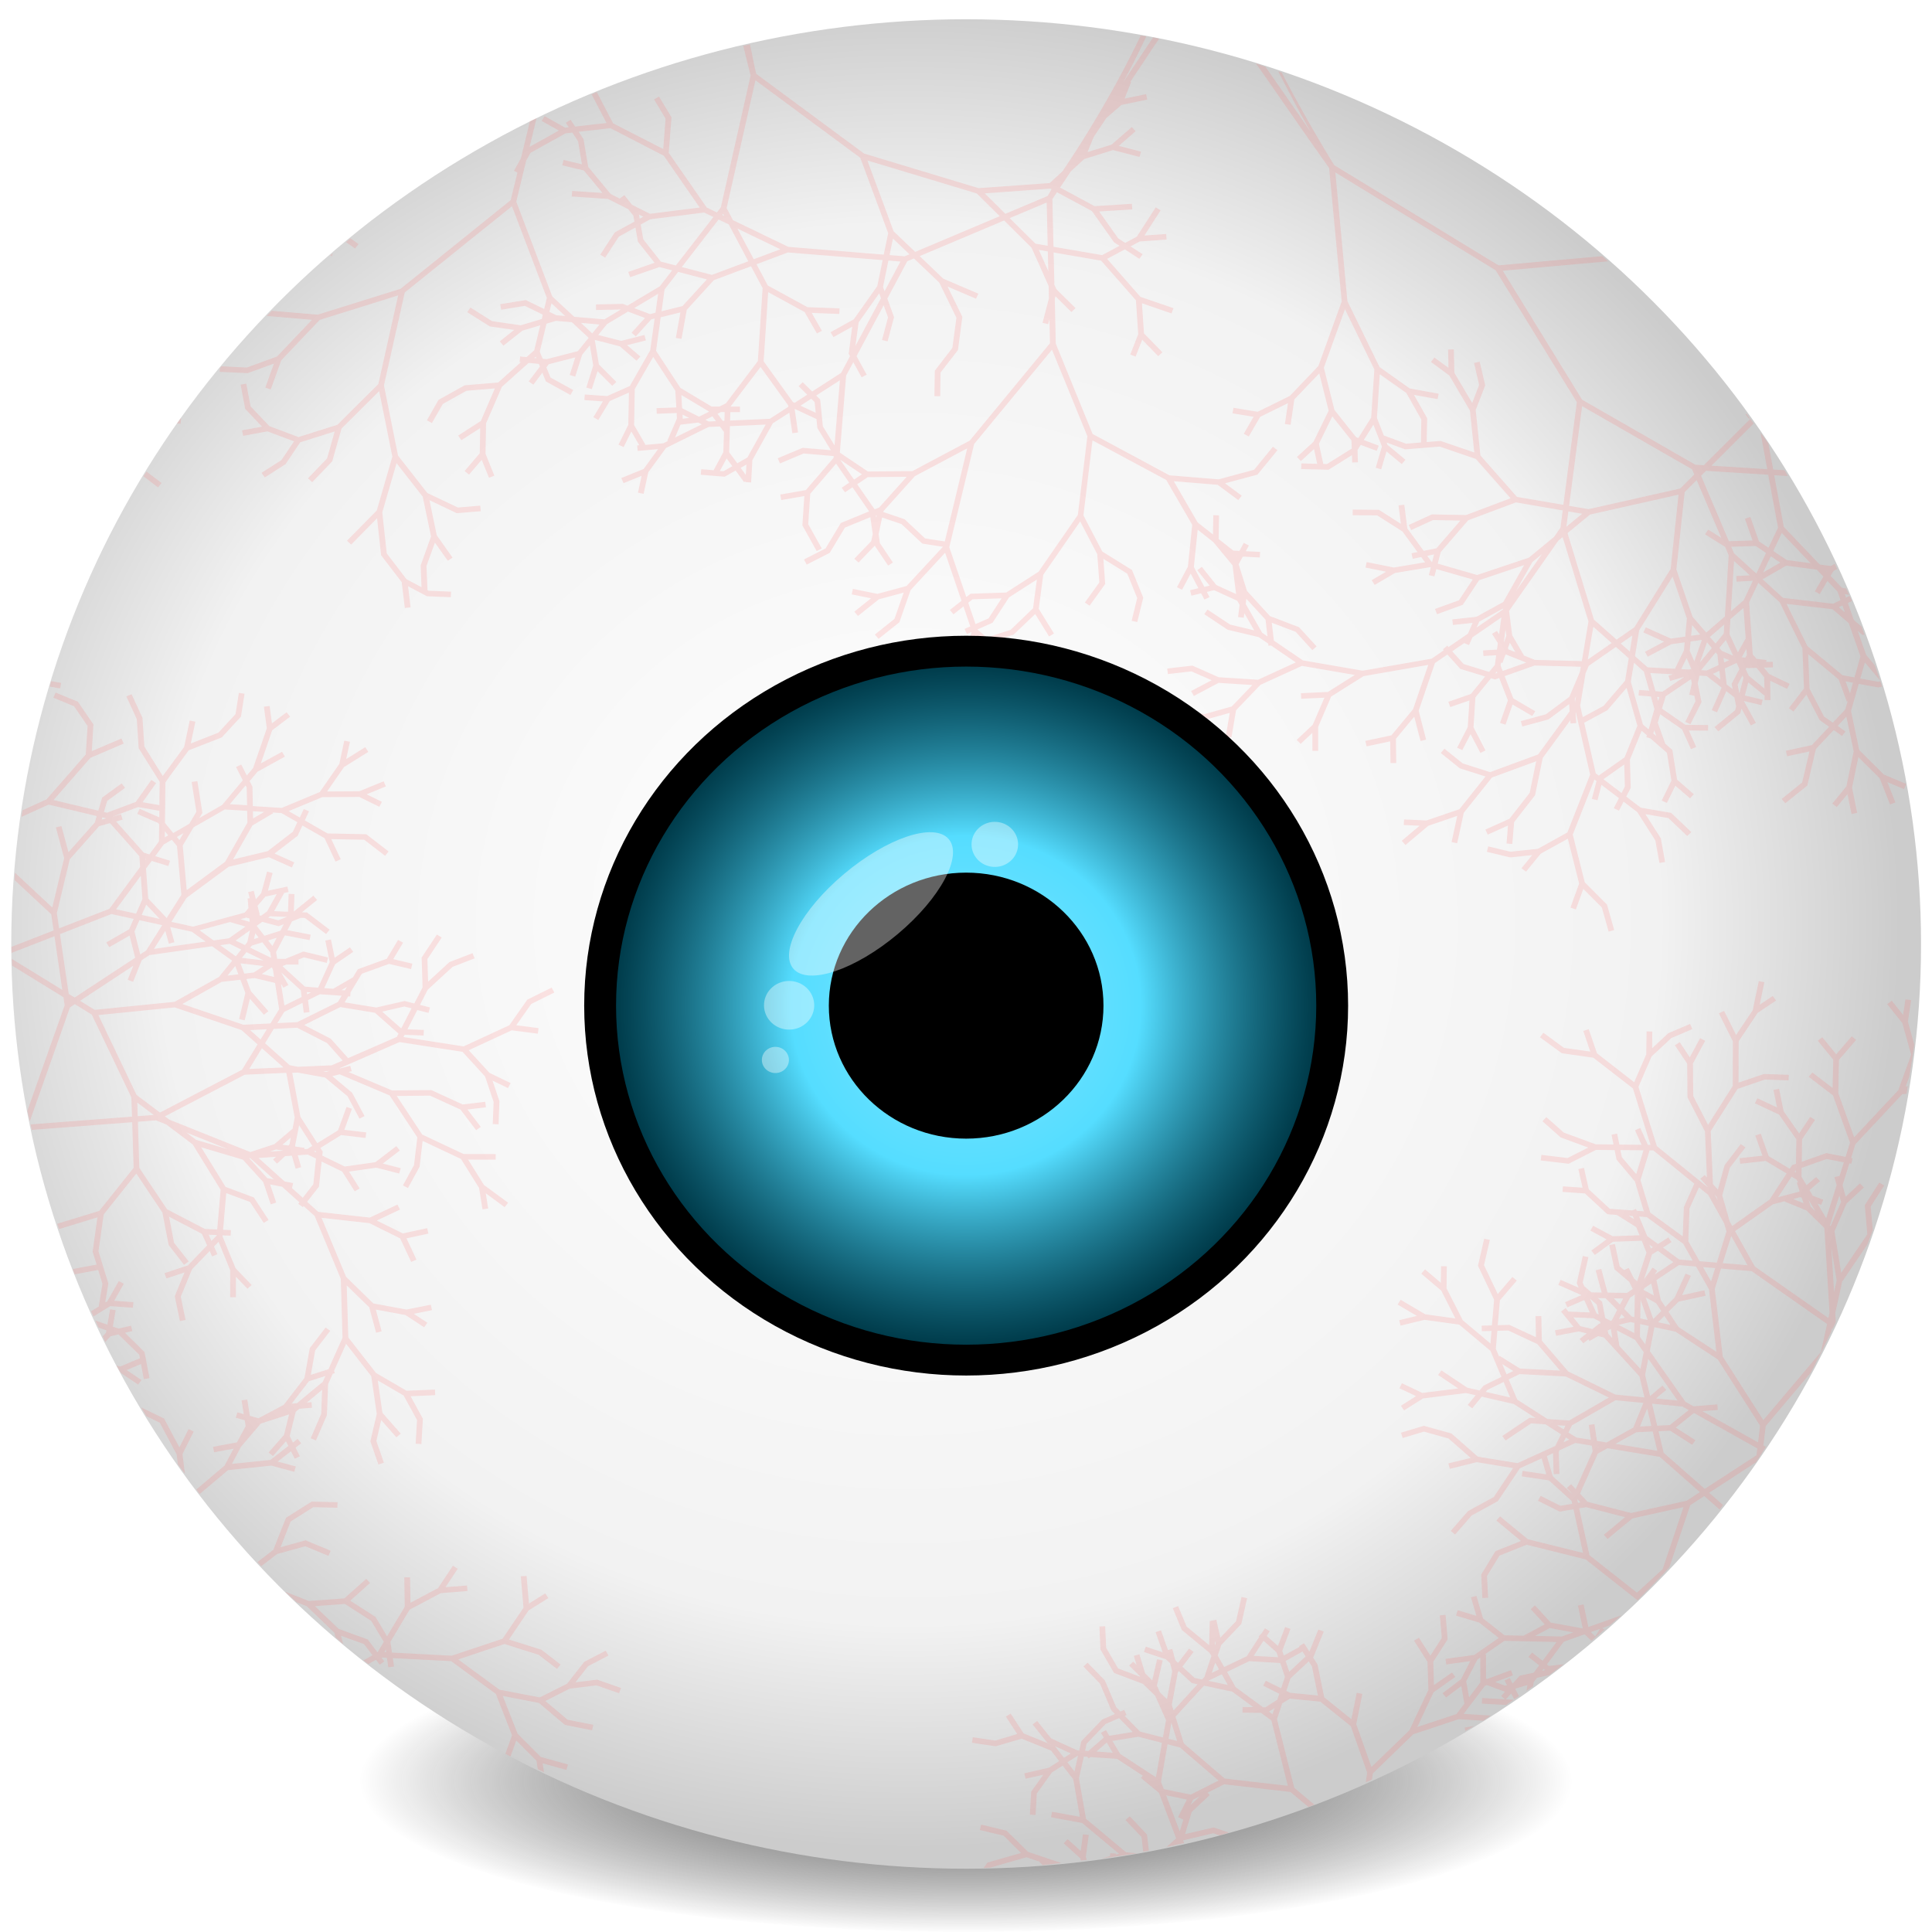 <?xml version="1.0" encoding="UTF-8" standalone="no"?>
<!-- Created with Inkscape (http://www.inkscape.org/) -->

<svg
   xmlns:dc="http://purl.org/dc/elements/1.1/"
   xmlns:cc="http://creativecommons.org/ns#"
   xmlns:rdf="http://www.w3.org/1999/02/22-rdf-syntax-ns#"
   xmlns:svg="http://www.w3.org/2000/svg"
   xmlns="http://www.w3.org/2000/svg"
   xmlns:xlink="http://www.w3.org/1999/xlink"
   xmlns:sodipodi="http://sodipodi.sourceforge.net/DTD/sodipodi-0.dtd"
   xmlns:inkscape="http://www.inkscape.org/namespaces/inkscape"
   inkscape:export-ydpi="253.125"
   inkscape:export-xdpi="253.125"
   inkscape:export-filename="/home/lucas/Projetos/Codigo/Interface-Web/others/eye.png"
   sodipodi:docname="eye.svg"
   viewBox="0 0 64 64"
   inkscape:version="0.91 r"
   version="1.1"
   id="svg4184"
   height="64"
   width="64">
  <sodipodi:namedview
     inkscape:window-maximized="1"
     inkscape:window-y="0"
     inkscape:window-x="0"
     inkscape:window-height="1028"
     inkscape:window-width="1920"
     inkscape:grid-bbox="true"
     inkscape:document-units="px"
     showgrid="false"
     inkscape:current-layer="layer1"
     inkscape:cy="33.7164"
     inkscape:cx="27.753806"
     inkscape:zoom="11"
     inkscape:pageshadow="2"
     inkscape:pageopacity="0.0"
     borderopacity="1.0"
     bordercolor="#666666"
     pagecolor="#ffffff"
     id="base">
    <inkscape:grid
       type="xygrid"
       id="grid4732" />
  </sodipodi:namedview>
  <title
     id="title4736">Vision</title>
  <defs
     id="defs4186">
    <linearGradient
       inkscape:collect="always"
       id="iris">
      <stop
         style="stop-color:#80e5ff;stop-opacity:1"
         offset="0"
         id="stop4849" />
      <stop
         id="stop4855"
         offset="0.5"
         style="stop-color:#55ddff;stop-opacity:1" />
      <stop
         style="stop-color:#006680;stop-opacity:0.588"
         offset="1"
         id="stop4851" />
    </linearGradient>
    <linearGradient
       id="shadow"
       inkscape:collect="always">
      <stop
         id="stop4831"
         offset="0"
         style="stop-color:#666666;stop-opacity:1" />
      <stop
         id="stop4833"
         offset="1"
         style="stop-color:#000000;stop-opacity:0;" />
    </linearGradient>
    <linearGradient
       inkscape:collect="always"
       id="sclera">
      <stop
         style="stop-color:#ffffff;stop-opacity:1"
         offset="0"
         id="stop4746" />
      <stop
         id="stop4841"
         offset="0.757"
         style="stop-color:#f2f2f2;stop-opacity:1" />
      <stop
         style="stop-color:#cccccc;stop-opacity:1"
         offset="1"
         id="stop4748" />
    </linearGradient>
    <radialGradient
       inkscape:collect="always"
       xlink:href="#shadow"
       id="radialGradient4750"
       cx="32"
       cy="56.499"
       fx="32"
       fy="56.499"
       r="30"
       gradientTransform="matrix(0.67,0,0,0.168,10.559,49.509)"
       gradientUnits="userSpaceOnUse" />
    <radialGradient
       inkscape:collect="always"
       xlink:href="#sclera"
       id="radialGradient4827"
       cx="30.21"
       cy="29.357"
       fx="30.21"
       fy="29.357"
       r="30"
       gradientUnits="userSpaceOnUse"
       gradientTransform="matrix(1.095,0,0,1.021,-2.974,0.638)" />
    <radialGradient
       inkscape:collect="always"
       xlink:href="#iris"
       id="radialGradient4853"
       cx="32"
       cy="32"
       fx="32"
       fy="32"
       r="11"
       gradientUnits="userSpaceOnUse"
       spreadMethod="pad"
       gradientTransform="matrix(1.054,0,0,1.021,-1.735,0.638)" />
    <filter
       inkscape:collect="always"
       style="color-interpolation-filters:sRGB"
       id="filter5714"
       x="-0.004"
       width="1.007"
       y="-0.004"
       height="1.007">
      <feGaussianBlur
         inkscape:collect="always"
         stdDeviation="0.089"
         id="feGaussianBlur5716" />
    </filter>
  </defs>
  <g
     id="layer1"
     inkscape:label="Layer 1"
     inkscape:groupmode="layer">
    <ellipse
       cy="58.974"
       cx="32"
       id="circle4742"
       style="opacity:1;fill:url(#radialGradient4750);fill-opacity:1;stroke:none"
       rx="20.101"
       ry="5.026">
      <title
         id="title4839">shadow</title>
    </ellipse>
    <ellipse
       style="opacity:1;fill:url(#radialGradient4827);fill-opacity:1;stroke:none"
       id="path4738"
       cx="32.005"
       cy="31.271"
       rx="31.632"
       ry="30.633">
      <title
         id="title4837">sclera</title>
    </ellipse>
    <path
       style="opacity:0.15;fill:#ff5555;fill-opacity:1;stroke:none;filter:url(#filter5714)"
       d="m 37.498,1.8 c -0.653,1.404 -1.458,2.87 -2.455,4.402 0,0 -0.002,0.002 -0.002,0.002 l -0.404,0.383 -2.209,0.164 -0.023,0.002 -3.602,-1.123 -3.389,-2.586 c 0,0 0,-0.002 0,-0.002 -0.079,-0.332 -0.128,-0.633 -0.197,-0.955 a 30,30 0 0 0 -0.211,0.047 c 0.081,0.332 0.138,0.595 0.232,0.961 l -0.936,4.277 0,0.002 -0.123,0.166 -0.002,0 -0.32,-0.16 -0.516,-0.768 -0.678,-1.008 0,-0.002 0.088,-1.148 -0.393,-0.674 -0.156,0.092 0.363,0.625 -0.074,0.986 -1.578,-0.836 0,-0.002 -0.51,-1.01 a 30,30 0 0 0 -0.107,0.049 l -0.055,0.027 0.467,0.926 0,0.002 -0.986,0.115 -0.141,-0.219 -0.152,0.098 0.094,0.145 -0.111,0.014 -0.65,-0.377 -0.092,0.156 0.541,0.312 -0.92,0.529 0.219,-0.93 a 30,30 0 0 0 -0.211,0.105 l -0.281,1.199 -0.002,0.002 -0.215,0.402 0.107,0.057 -0.211,0.893 0,0.002 -3.457,2.873 -0.002,0.002 -1.865,0.602 -0.74,0.238 -1.447,-0.125 a 30,30 0 0 0 -0.156,0.166 l 1.422,0.125 -1.098,1.191 -0.951,0.359 -0.795,-0.041 a 30,30 0 0 0 -0.051,0.066 l -0.006,0.113 0.881,0.043 0.824,-0.311 -0.271,0.779 0.17,0.061 0.33,-0.945 0.725,-0.787 0.484,-0.525 0.904,-0.291 1.562,-0.504 -0.623,2.879 -1.287,1.32 -0.002,0 -1.221,0.398 -0.914,-0.354 -0.592,-0.643 -0.135,-0.736 -0.178,0.033 0.145,0.785 0.529,0.578 -0.629,0.119 0.035,0.178 0.762,-0.145 0.002,0 0.836,0.324 -0.398,0.609 -0.623,0.412 0.1,0.15 0.654,-0.432 0.461,-0.709 1.084,-0.352 -0.24,0.877 -0.6,0.646 0.133,0.123 0.629,-0.678 0.291,-1.061 0,-0.002 0.566,-0.578 0.619,-0.635 0.414,2.127 -0.367,1.307 -0.123,0.439 -0.002,0.002 -0.934,0.979 0.131,0.125 0.814,-0.855 0.127,1.201 0.648,0.873 0,0.002 0.098,0.836 0.18,-0.021 -0.08,-0.686 0.594,0.326 0.75,0.031 0.008,-0.18 -0.707,-0.029 -0.033,-0.018 0,-0.002 -0.033,-0.783 0.266,-0.76 0.406,0.59 0.148,-0.102 -0.496,-0.723 -0.23,-1.141 0.859,0.422 0.752,-0.064 -0.014,-0.18 -0.703,0.061 -0.961,-0.471 -0.92,-1.213 -0.443,-2.281 0.176,-0.811 0.477,-2.199 0,-0.002 3.045,-2.529 0.326,-0.271 1.096,2.975 -0.084,0.361 -0.578,-0.291 -0.803,0.135 0.031,0.178 0.742,-0.125 0.564,0.285 -0.031,0.143 -0.002,0 -0.66,0.203 -0.904,-0.135 -0.676,-0.441 -0.1,0.15 0.709,0.463 0.766,0.113 -0.453,0.371 0.113,0.141 0.6,-0.49 0.002,0 0.299,-0.092 0.258,-0.08 -0.188,0.807 0,0.002 -0.242,0.223 -0.203,-0.02 -0.018,0.18 0.043,0.004 -0.713,0.66 -0.002,0 -1.053,0.092 -0.822,0.473 -0.365,0.662 0.158,0.088 0.342,-0.617 0.742,-0.43 0.895,-0.076 -0.441,1.057 -0.713,0.473 0.1,0.15 0.592,-0.393 0,0.082 -0.014,0.736 -0.475,0.576 0.139,0.115 0.398,-0.48 0.229,0.582 0.168,-0.066 -0.277,-0.709 0.01,-0.633 0.006,-0.355 0,-0.002 0.15,-0.355 0.346,-0.826 0,-0.002 0.002,-0.002 0.84,-0.775 0.002,0 0.318,0.031 0.035,0.088 -0.352,0.48 0.146,0.107 0.283,-0.389 0.111,0.283 0.77,0.439 0.09,-0.158 -0.715,-0.406 -0.131,-0.33 0.074,-0.102 0.836,-0.223 -0.176,0.572 0.172,0.053 0.221,-0.713 0.24,-0.305 0.107,0.66 -0.217,0.711 0.172,0.053 0.18,-0.584 0.461,0.475 0.129,-0.125 -0.547,-0.564 -0.131,-0.801 0.787,0.209 0.527,0.467 0.119,-0.135 -0.416,-0.369 0.59,-0.154 -0.045,-0.176 -0.73,0.191 -0.723,-0.191 0,-0.002 0.277,-0.352 0.002,-0.002 0.658,-0.404 0.531,0.207 0,0.002 -0.42,0.477 0.135,0.119 0.484,-0.553 0.107,-0.027 -0.139,1.029 0,0.002 -0.641,1.16 -0.699,0.32 -0.012,0.006 -0.705,-0.051 -0.012,0.18 0.582,0.043 -0.299,0.512 0.154,0.092 0.359,-0.615 0.002,0 0.018,-0.01 0.584,-0.266 -0.02,1.049 -0.309,0.643 0.162,0.078 0.242,-0.504 0.002,0 0.246,0.443 -0.066,0.006 0.018,0.18 0.641,-0.059 -0.453,0.643 -0.002,0.002 -0.701,0.293 0.07,0.166 0.568,-0.238 -0.115,0.547 0.178,0.037 0.146,-0.697 0,-0.002 0.254,-0.359 0.303,-0.428 1.076,-0.549 0.268,-0.135 0.35,-0.016 0.125,0.174 0.004,-0.002 -0.021,0.664 -0.305,0.584 -0.002,0 -0.387,-0.033 -0.016,0.18 0.754,0.064 0.34,-0.201 0.002,0 0.266,0.375 0.041,-0.029 -0.002,0.029 0.182,0.012 0.041,-0.727 0.477,-0.887 0.164,-0.305 0.52,-0.344 0.094,0.666 0.18,-0.025 -0.107,-0.752 0.012,-0.008 0.668,0.322 0.004,-0.008 0.029,0.301 0.426,0.721 -0.887,-0.078 -0.785,0.34 0.072,0.166 0.744,-0.322 0.945,0.084 -0.006,0.059 0,0.002 -0.869,1.041 0,0.002 -0.805,0.145 0.031,0.178 0.725,-0.129 -0.061,0.951 0.449,0.834 0.16,-0.086 -0.426,-0.787 0.064,-0.988 0.811,-0.975 0.002,0 0.412,0.615 -0.236,0.166 0.104,0.148 0.234,-0.164 0.523,0.783 -0.889,0.377 -0.48,0.826 -0.678,0.357 L 27,18.966 27.723,18.585 28.201,17.765 29,17.427 l 0.076,0.547 0,0.002 -0.049,0.232 -0.531,0.568 0.133,0.123 0.51,-0.547 0.42,0.646 0.15,-0.1 -0.41,-0.631 -0.039,-0.289 0,-0.002 0.111,-0.539 0.607,0.213 0.658,0.635 0.646,0.102 -1.143,1.273 -0.916,0.256 -0.771,-0.162 -0.037,0.178 0.607,0.127 -0.525,0.434 0.115,0.139 0.654,-0.539 0.002,-0.002 0.002,0 0.779,-0.217 -0.291,0.855 -0.615,0.506 0.115,0.139 0.654,-0.537 0.354,-1.047 0.002,0 1.082,-1.209 0.516,1.559 -0.367,0.299 0.115,0.139 0.312,-0.254 0.002,0 0.213,0.648 -0.18,0.082 0.076,0.164 0.143,-0.064 -0.045,0.17 -0.311,-0.021 -0.012,0.182 0.275,0.02 -0.469,1.773 -1.33,1.158 -0.404,0.064 -1.012,0.16 -1.049,-0.627 -1.016,0 0,0.18 0.967,0 0.906,0.543 -0.771,0.488 -0.002,0 -0.824,-0.051 -0.635,-0.432 -0.102,0.15 0.676,0.457 0.766,0.049 -0.361,0.688 0.158,0.084 0.416,-0.789 0,-0.002 0.652,-0.41 0.234,-0.148 0.969,-0.154 0.324,-0.051 -0.453,1.066 -0.863,0.656 -0.346,0.799 0.166,0.072 0.326,-0.756 0.74,-0.561 0.234,0.834 0,0.004 -0.066,0.838 -0.395,0.645 0.154,0.094 0.416,-0.682 0.055,-0.684 0.432,0.496 0.207,0.697 0.172,-0.051 -0.217,-0.736 -0.584,-0.674 -0.262,-0.928 0.504,-1.189 0,-0.002 0.002,-0.002 0.598,-0.518 0.629,-0.547 0.193,1.523 0,0.002 -0.562,0.98 -0.564,0.471 0.115,0.139 0.59,-0.49 0.535,-0.934 0.797,0.797 0.263,0.69 0.17,-0.064 -0.219,-0.568 0.895,0.111 0.023,-0.18 -1.014,-0.125 -0.852,-0.85 -0.162,-1.285 -0.049,-0.391 0.48,-1.818 0.338,0.023 0.01,-0.004 0.902,0.809 0.326,1.068 0,0.002 -0.105,0.832 0.18,0.021 0.084,-0.67 0.508,0.496 0.125,-0.129 -0.619,-0.609 -0.287,-0.945 0.811,0.156 0.035,-0.178 -0.936,-0.18 -0.826,-0.738 0.689,-0.23 0.678,-0.668 0.436,0.727 0.154,-0.094 -0.479,-0.801 0.143,-1.105 0,-0.002 1.16,-1.73 0.537,1.064 0,0.002 0.066,0.914 -0.455,0.652 0.148,0.102 0.49,-0.703 -0.057,-0.816 0.752,0.48 0.311,0.791 -0.174,0.738 0.176,0.041 0.188,-0.791 -0.354,-0.898 -0.932,-0.598 -0.002,-0.002 -0.488,-0.965 -0.104,-0.207 0.285,-2.434 2.318,1.285 0.816,1.453 0,0.002 -0.135,1.355 0,0.002 -0.344,0.668 0.16,0.082 0.271,-0.525 0.242,0.475 -0.262,0.066 0.043,0.176 0.305,-0.076 0.104,0.203 0.16,-0.082 -0.084,-0.166 0.227,-0.057 0.729,0.344 0.074,0.133 0,0.002 -0.049,0.393 0.18,0.021 0.018,-0.146 0.309,0.557 -0.758,-0.188 -0.709,-0.486 -0.102,0.148 0.736,0.506 0.971,0.238 0.004,0.002 0.299,0.209 0,0.002 0.008,0.068 0.078,-0.01 0.781,0.551 -1.176,0.557 -0.012,0.006 -0.287,-0.02 -0.949,-0.062 -0.826,-0.377 -0.791,0.094 0.021,0.18 0.74,-0.088 0.633,0.287 0,0.002 -0.643,0.35 0.086,0.16 0.777,-0.426 1.061,0.07 -0.648,0.697 -0.861,0.25 -0.744,-0.201 -0.047,0.174 0.793,0.213 0.797,-0.229 -0.125,0.766 0.178,0.029 0.145,-0.879 0,-0.002 0.496,-0.533 0.268,-0.289 0.002,-0.002 1.305,-0.615 1.662,0.295 -0.846,0.551 -0.002,0 -0.846,0.041 0.008,0.18 0.73,-0.035 -0.365,0.875 0,0.002 -0.506,0.492 0.125,0.129 0.367,-0.357 0.002,0.584 0.18,0 0,-0.779 0.408,-0.98 0,-0.002 0.992,-0.645 0.027,-0.018 2.035,-0.365 -0.479,1.438 -0.002,0.004 -0.678,0.844 -0.002,0 -0.818,0.18 0.039,0.178 0.742,-0.164 0.01,0.705 0.18,-0.002 -0.01,-0.785 0.576,-0.717 0.199,0.789 0.174,-0.045 -0.234,-0.938 0.512,-1.547 0.391,-0.277 0.406,0.465 0.781,0.248 -0.449,0.568 -0.709,0.254 0.061,0.17 0.604,-0.215 -0.055,0.867 -0.332,0.666 0.162,0.08 0.26,-0.52 0.309,0.611 0.16,-0.082 -0.377,-0.75 0.045,-0.75 0.014,-0.219 0,-0.002 0.492,-0.621 0.002,0 0.123,0.039 0.131,-0.047 0.275,0.727 -0.248,0.73 0.172,0.057 0.221,-0.654 0.619,0.373 0.094,-0.154 -0.689,-0.416 0,-0.002 -0.15,-0.396 -0.123,-0.326 0.943,-0.344 1.451,0.039 -0.027,0.164 0,0.002 -0.332,0.811 -0.002,0.002 -0.738,0.566 -0.787,0.221 0.049,0.174 0.82,-0.23 0.652,-0.498 0.014,0.234 0,0.002 -0.99,1.398 -0.002,0.002 -0.514,0.195 -0.992,0.377 -0.002,0 -0.861,-0.283 -0.574,-0.477 -0.115,0.139 0.6,0.498 0.805,0.264 0,0.002 -0.82,1.061 -0.992,0.35 -0.041,0.014 -0.705,-0.033 -0.01,0.18 0.498,0.025 -0.561,0.488 0.117,0.137 0.719,-0.625 0.002,0 0.906,-0.32 -0.178,0.85 0.176,0.037 0.207,-0.986 0,-0.002 0.887,-1.145 1.389,-0.527 -0.203,1.025 -0.637,0.842 -0.758,0.35 0.076,0.164 0.637,-0.295 -0.047,0.584 0.18,0.014 0.059,-0.711 0.658,-0.871 0.24,-1.207 0,-0.002 L 51,24.015 l 0.006,0.105 0.18,-0.012 -0.02,-0.33 0,-0.002 0.01,-0.012 0.447,2.016 0,0.002 -0.715,1.875 -0.928,0.531 -0.861,0.094 -0.699,-0.174 -0.043,0.176 0.73,0.182 0.697,-0.076 -0.338,0.426 0.141,0.113 0.459,-0.58 0.004,-0.004 0.002,-0.002 0.85,-0.484 0.355,1.455 0,0.002 -0.273,0.777 0.17,0.061 0.234,-0.666 0.582,0.6 0.215,0.785 0.174,-0.049 -0.227,-0.828 -0.697,-0.721 0,-0.002 -0.002,0 0,-0.002 -0.377,-1.545 0.682,-1.789 0.066,0.051 -0.146,0.58 0.176,0.043 0.125,-0.5 0.549,0.432 -0.162,0.326 0.162,0.08 0.146,-0.293 0.434,0.342 0,0.002 0.564,0.914 0.129,0.732 0.178,-0.031 -0.135,-0.768 -0.484,-0.785 0.723,0.127 0.592,0.582 0.127,-0.127 -0.633,-0.623 -0.953,-0.168 -0.002,0 -0.457,-0.361 0.141,-0.283 -0.025,-0.912 0,-0.002 0.369,-0.938 0.166,0.148 -0.018,0.062 0.125,0.035 0.523,0.471 0.139,0.904 -0.305,0.645 0.164,0.076 0.264,-0.561 0.461,0.412 0.121,-0.133 -0.527,-0.473 -0.148,-0.963 -0.221,-0.199 -0.002,0 -0.238,-0.689 0.078,-0.27 0.002,0 0.686,0.49 0.002,0.002 0.277,0.641 0.166,-0.072 -0.232,-0.535 0.604,0.004 0.002,-0.18 -0.715,-0.008 -0.531,-0.379 -0.205,-0.146 0.117,-0.4 0.002,-0.002 0.795,-0.555 0.025,0.131 0,0.002 -0.08,0.371 0.16,0.035 0.035,0.18 -0.322,0.666 0.162,0.08 0.35,-0.721 -0.119,-0.609 0.053,-0.25 0.225,0.014 0.463,0.367 0.002,0.002 0.002,0.025 -0.305,0.713 0.166,0.07 0.293,-0.686 0.252,0.201 0.055,0.295 -0.031,0.123 -0.646,0.545 0.115,0.139 0.691,-0.584 0.039,-0.156 0.295,0.551 0.158,-0.086 -0.379,-0.709 0.553,0.135 0.041,-0.176 -0.562,-0.137 0.107,-0.424 0.504,0.422 0.01,-0.012 0.002,0.164 0.182,-0.002 -0.008,-0.627 0.531,0.262 0.08,-0.162 -0.645,-0.32 -0.166,-0.207 0.287,-0.008 -0.006,-0.18 -0.207,0.006 0.008,-0.064 -0.311,-0.037 -0.119,-0.146 0,-0.002 -0.033,-0.475 0.008,-0.014 -0.008,-0.004 -0.082,-1.188 0,-0.002 0.291,-0.635 0.666,0.625 0.719,1.5 0,0.002 0.049,1.299 0,0.002 -0.475,0.639 0.146,0.107 0.406,-0.547 0.416,0.826 0.297,0.217 -0.543,0.596 -0.002,0 -0.814,0.182 0.039,0.178 0.703,-0.156 -0.23,1.008 -0.645,0.535 0.115,0.139 0.691,-0.574 0.271,-1.186 0,-0.002 0.559,-0.613 0.002,0 0.262,0.191 0.105,-0.146 -0.244,-0.18 0.273,-0.301 0.125,0.605 0.105,0.52 0,0.004 -0.229,1.135 -0.443,0.557 0.141,0.113 0.336,-0.42 0.127,0.645 0.178,-0.035 -0.162,-0.82 0.199,-0.99 0.67,0.686 0,0.002 0.326,0.846 0.168,-0.064 -0.254,-0.662 0.525,0.229 0.062,-0.145 a 30,30 0 0 0 -0.006,-0.029 l -0.691,-0.299 -0.002,-0.002 -0.246,-0.254 -0.523,-0.535 -0.188,-0.916 -0.072,-0.357 0,-0.002 0.242,-0.875 0.619,0.115 0.115,-0.029 a 30,30 0 0 0 -0.057,-0.17 l -0.064,0.016 -0.564,-0.105 0,-0.002 0.145,-0.523 0.475,0.586 a 30,30 0 0 0 -0.162,-0.488 l -0.271,-0.336 -0.002,0 0,-0.002 -0.268,-0.785 0.145,0.129 0.068,0.004 a 30,30 0 0 0 -0.088,-0.266 l -0.244,-0.215 -0.189,-0.553 0.127,-0.064 a 30,30 0 0 0 -0.074,-0.166 l -0.111,0.057 -0.041,-0.119 0.137,0.029 a 30,30 0 0 0 -0.092,-0.205 l -0.135,-0.029 -0.354,-0.383 0.092,-0.16 0.002,-0.002 0.111,-0.061 a 30,30 0 0 0 -0.074,-0.166 l -0.123,0.068 -0.348,-0.047 0,-0.002 -0.002,0 -1.129,-1.221 0,-0.002 -0.021,-0.119 -0.279,-1.555 0.428,0.027 a 30,30 0 0 0 -0.107,-0.189 l -0.352,-0.021 -0.002,0 -0.152,-0.85 a 30,30 0 0 0 -0.244,-0.344 l 0.211,1.182 -1.754,-0.113 1.326,-1.369 a 30,30 0 0 0 -0.106,-0.148 l -1.459,1.502 -0.266,-0.016 -0.002,0 0,-0.002 -0.002,0 -1.326,-0.787 -2.232,-1.322 -2.492,-4.184 3.307,-0.305 A 30,30 0 0 0 52.004,8.958 L 48.742,9.257 43.578,6.005 C 42.941,4.932 42.399,3.937 41.93,3.001 A 30,30 0 0 0 41.82,2.962 c 0.318,0.638 0.636,1.275 1.025,1.973 C 42.328,4.164 41.849,3.447 41.418,2.814 A 30,30 0 0 0 41.117,2.704 c 0.589,0.856 1.29,1.922 2.303,3.395 l 0.395,4.328 0,0.002 -0.734,2.096 -0.002,0.002 -0.893,0.965 -0.576,0.295 -0.436,0.221 -0.76,-0.129 -0.031,0.178 0.662,0.113 -0.307,0.551 0.156,0.088 0.357,-0.637 0.875,-0.445 -0.096,0.678 0.178,0.025 0.117,-0.822 0,-0.002 0.785,-0.846 0.295,1.213 -0.477,1.008 0,0.002 -0.002,0 0,0.002 -0.518,0.49 0.125,0.131 0.412,-0.391 0.1,0.482 -0.498,-0.014 -0.006,0.182 0.543,0.014 0,0.002 0.008,-0.002 0.309,0.008 0.736,-0.473 0.008,0.238 0.18,-0.006 -0.014,-0.398 0.102,-0.166 0.502,0.193 0.064,-0.168 -0.471,-0.182 0.303,-0.498 0.268,0.707 0,0.002 -0.195,0.688 0.172,0.049 0.166,-0.58 0.48,0.41 0.117,-0.139 -0.568,-0.486 -0.027,-0.074 0.584,0.223 1.088,-0.09 1.137,0.402 1.09,1.275 -0.785,0.305 -0.615,0.24 -0.002,0 -1.074,-0.021 -0.725,0.344 0.076,0.164 0.688,-0.326 0.859,0.018 -0.75,0.896 -0.002,0.002 -0.402,0.084 -0.514,-0.727 -0.096,-0.77 -0.18,0.023 0.074,0.598 -0.691,-0.455 -0.822,-0.008 -0.002,0.182 0.77,0.006 0.797,0.523 0,0.002 0.471,0.666 -0.189,0.039 0.037,0.178 0.266,-0.057 0.002,0 0.121,0.172 -0.979,0.17 -0.002,0 -0.855,-0.178 -0.035,0.178 0.646,0.135 -0.453,0.275 0.094,0.154 0.637,-0.387 1.098,-0.189 0.029,0.008 0,0.002 -0.061,0.246 0.174,0.043 0.061,-0.238 1.145,0.338 -0.434,0.676 -0.752,0.281 0.062,0.17 0.809,-0.305 0.514,-0.799 0.352,-0.121 1.064,-0.369 -0.656,1.199 -0.131,0.074 -0.715,0.406 -0.002,0 -0.754,0.084 0.02,0.18 0.619,-0.068 -0.148,0.352 -0.002,0 -0.018,0.014 -0.59,0.418 -0.039,-0.045 -0.135,0.117 0.027,0.033 -0.381,0.271 -0.004,0.002 -2.164,0.389 -0.002,0 -1.877,-0.334 -0.002,0 0,-0.002 -0.002,0 -0.691,-0.486 -0.219,-0.154 -0.066,-0.58 0.752,0.295 0.523,0.594 0.135,-0.121 -0.553,-0.623 -0.91,-0.359 -0.727,-0.818 0,-0.002 -0.262,-0.863 0.131,-0.248 0.535,0.027 0.01,-0.18 -0.451,-0.023 0.098,-0.186 -0.16,-0.084 -0.137,0.26 -0.191,-0.01 -0.002,0 -0.461,-0.375 0,-0.002 0.012,-0.766 -0.18,-0.004 -0.01,0.625 -0.48,-0.389 0,-0.002 -0.002,0 -0.75,-1.338 1.379,0.117 0.648,0.496 0.109,-0.143 -0.525,-0.402 1.018,-0.281 0.629,-0.793 -0.141,-0.111 -0.592,0.746 -1.119,0.311 -0.002,0 -1.537,-0.131 -0.002,0 -2.414,-1.34 -0.002,-0.002 -1.09,-2.758 -0.068,-0.172 0,-0.002 -0.031,-1.447 0,-0.002 0.021,-0.088 0.502,0.512 0.129,-0.127 -0.604,-0.615 0,-0.002 -0.059,-0.133 -0.002,-0.004 -0.008,-0.393 -0.016,-0.658 1.494,0.266 1.094,1.285 0,0.002 0.045,0.678 0.027,0.418 0,0.002 -0.25,0.662 0.168,0.064 0.207,-0.547 0.502,0.535 0.133,-0.125 -0.58,-0.615 -0.064,-0.977 0.93,0.33 0.061,-0.17 L 37.488,10.279 36.441,9.046 37,8.738 l 0.455,0.307 0.102,-0.15 -0.379,-0.254 0.289,-0.16 0.002,0 0.842,-0.062 -0.014,-0.18 -0.684,0.051 0.51,-0.818 -0.154,-0.096 -0.592,0.949 -0.002,0.002 -0.365,0.201 -0.219,-0.146 -0.6,-0.873 1.041,-0.068 -0.012,-0.182 -1.172,0.078 -1.086,-0.605 c 0.148,-0.218 0.203,-0.319 0.34,-0.525 0,0 0,-0.002 0,-0.002 l 0.418,-0.395 0.002,-0.002 0.902,-0.291 0.002,0 0.834,0.223 0.047,-0.174 -0.699,-0.186 0.529,-0.475 -0.119,-0.135 -0.639,0.572 -0.002,0 -0.205,0.066 -0.545,0.174 0.191,-0.49 0.002,-0.002 C 36.154,4.881 36.292,4.676 36.412,4.484 c 0,0 0,-0.002 0,-0.002 l 0.479,-0.43 0.002,0 0.811,-0.174 -0.037,-0.176 -0.676,0.145 0.205,-0.539 -0.021,-0.008 C 37.295,3.105 37.539,2.737 37.647,2.566 37.803,2.316 37.946,2.099 38.08,1.902 a 30,30 0 0 0 -0.19,-0.041 c -0.124,0.187 -0.253,0.382 -0.396,0.609 -0.126,0.201 -0.407,0.623 -0.551,0.855 0.27,-0.51 0.504,-1.005 0.732,-1.498 a 30,30 0 0 0 -0.178,-0.027 z m -12.109,1.451 3.293,2.514 0.002,0.002 0.465,1.293 0.412,1.152 0,0.002 -0.139,0.695 -3,-0.252 -1.74,-0.867 -0.199,-0.389 0.588,-2.693 0.318,-1.457 z m -4.559,1.555 0.002,0 1.676,0.893 0.002,0 0,0.002 1.127,1.68 -1.566,0.203 -0.562,-0.293 -0.24,-0.312 -0.143,0.109 0.004,0.006 L 20.838,6.941 20.133,6.062 19.986,5.165 19.832,4.923 20.83,4.806 Z m -1.197,0.141 0.182,0.283 0.121,0.748 -0.576,-0.141 -0.043,0.174 0.68,0.168 0.342,0.426 0.242,0.303 -0.953,-0.066 -0.012,0.18 1.139,0.08 0.635,0.33 0.162,0.211 0.033,0.195 -0.617,0.35 -0.455,0.721 0.152,0.098 0.432,-0.684 0.521,-0.295 0.078,0.461 0.523,0.684 -0.828,0.297 0.061,0.17 0.918,-0.328 0.402,0.107 -0.387,0.516 -0.002,0.002 -0.377,0.232 -0.639,0.395 -0.143,-0.057 -0.848,0.018 0.004,0.18 0.781,-0.016 -0.518,0.32 -0.002,0 -0.945,-0.082 -0.002,0 -0.691,-0.662 0,-0.002 -0.002,-0.002 -0.496,-1.348 -0.633,-1.723 0.312,-1.334 0.002,-0.002 0.133,-0.248 1.102,-0.633 0.004,0 0.207,-0.025 z m 9.273,0.906 3.135,0.975 0.303,0.096 0.002,0 0.721,0.738 -2.656,1.158 -0.002,0 -0.676,-0.666 -0.002,-0.002 L 29.516,7.55 28.906,5.853 Z m 14.709,0.389 5.037,3.172 0.002,0.002 2.551,4.281 0,0.002 -0.188,1.473 -0.236,1.855 -1.459,-0.258 -1.148,-1.344 0,-0.002 -0.148,-1.473 0,-0.002 0.299,-0.797 -0.174,-0.768 -0.176,0.039 0.16,0.715 -0.219,0.586 -0.561,-0.982 -0.016,-0.758 -0.18,0.004 0.012,0.594 -0.443,-0.334 -0.109,0.145 0.578,0.436 0,0.002 0.648,1.135 0.137,1.363 -1.062,-0.375 -0.434,0.037 0.014,-0.775 -0.414,-0.756 0.742,0.139 0.033,-0.176 -0.908,-0.172 -0.002,0 -0.945,-0.691 -0.133,-0.279 -0.877,-1.857 -0.002,-0.002 0,-0.002 -0.379,-4.176 z m -8.959,0.525 0.002,0 0.039,0.021 0,0.002 c -0.051,0.075 -0.075,0.142 -0.127,0.217 0,0 -0.002,0.002 -0.002,0.002 L 33.244,7.585 32.596,6.921 34.111,6.808 34.656,6.767 Z m 0.209,0.117 1.098,0.609 0.002,0.002 0.697,1.016 0.17,0.113 -0.168,0.092 -0.377,0.209 -0.002,0 -1.529,-0.271 -0.035,-1.545 0,-0.002 c 0.067,-0.096 0.08,-0.129 0.145,-0.223 z m -0.322,0.334 0.031,1.404 -0.385,-0.068 0,-0.002 -0.404,-0.412 -0.406,-0.416 1.164,-0.506 z m -10.766,0.326 0.291,0.143 0,0.002 -0.842,1.123 -0.338,0.449 -0.471,-0.125 -0.553,-0.723 -0.082,-0.48 0.299,-0.17 0.002,0 0.051,-0.008 1.643,-0.211 z m 0.594,0.039 0.037,0.07 -0.064,-0.031 0.027,-0.039 z m -2.645,0.023 0.139,0.072 L 21.75,7.743 21.727,7.607 Z m 2.506,0.164 0.316,0.156 0.002,0.002 0.615,1.197 -1.143,0.441 -0.002,0 -0.945,-0.254 0,-0.002 1.156,-1.541 z m 8.969,0.029 0.002,0 0.865,0.887 0,0.002 0.225,0.516 0.311,0.723 0.01,0.396 0,0.004 -0.201,0.793 0.176,0.045 0.041,-0.158 0.016,0.777 -2.521,3.158 -0.002,0.002 -1.803,0.99 -0.002,0 -1.395,0.01 -0.002,0 -0.879,-0.611 0.197,-2.498 0.225,-0.436 0.262,0.49 0.16,-0.084 -0.32,-0.602 0.852,-1.648 0.002,0 0.137,0.389 -0.189,0.734 0.174,0.045 0.203,-0.787 -0.211,-0.6 0,-0.002 0.625,-1.209 0.211,-0.092 0.002,0 0.041,0.041 0.754,0.742 0.539,1.141 -0.127,0.979 -0.553,0.74 -0.012,0.824 0.182,0.002 0.01,-0.766 0.547,-0.73 0.139,-1.078 -0.465,-0.984 0.895,0.395 0.072,-0.164 -1.098,-0.484 -0.002,-0.002 -0.004,-0.002 -0.74,-0.73 2.248,-0.979 0.406,-0.178 z m -8.379,0.264 1.352,0.672 -0.838,0.324 -0.514,-0.996 z m -12.162,0.316 a 30,30 0 0 0 -0.141,0.123 l 0.289,0.209 0.105,-0.146 -0.254,-0.186 z m 17.051,0.008 0.52,0.51 -0.152,0.066 -0.002,0 -0.473,-0.039 0.107,-0.537 z m 4.584,0.367 0.283,0.051 0.016,0.639 -0.299,-0.689 z m -7.885,0.084 2.977,0.248 -0.168,0.844 -0.738,1.078 -0.73,0.418 0.09,0.158 0.59,-0.338 -0.111,0.879 0.041,0.078 -0.279,0.543 -0.91,0.604 -0.297,-0.301 -0.129,0.127 0.271,0.277 -0.396,0.264 -0.053,-0.025 -0.922,-1.322 0.049,-0.766 0.094,-1.479 1.145,0.646 0.387,0.695 0.156,-0.086 -0.32,-0.58 0.867,0.033 0.008,-0.18 -1.006,-0.039 -0.002,0 -0.736,-0.416 -0.51,-0.287 0,-0.002 -0.002,0 -0.354,-0.689 0.99,-0.383 z m -14.299,0.023 a 30,30 0 0 0 -0.088,0.076 l 0.053,0.02 0.035,-0.096 z m 17.457,0.24 0.379,0.031 -0.5,0.967 -0.049,-0.141 0.17,-0.857 z M 25.25,9.286 l 0.365,0.709 0,0.002 -0.15,2.367 -1.006,1.371 -0.002,0 -0.197,0.102 -0.25,0 -0.393,-0.242 -0.59,-0.365 0,-0.002 -0.762,-1.199 0,-0.002 0.146,-1.086 0.621,-0.158 -0.145,0.828 0.178,0.031 0.164,-0.939 0,-0.002 0.451,-0.51 0.398,-0.451 0.002,-0.002 L 25.25,9.286 Z m -2.291,0.182 0.904,0.244 -0.453,0.512 -0.314,0.355 -0.42,0.107 -0.238,0.061 0.094,-0.707 0,-0.002 0.002,-0.002 0.426,-0.568 z m 6.318,0.697 0.002,0 0.055,0.156 0,0.002 -0.803,1.549 0.1,-0.762 0,-0.002 0.646,-0.943 z m -6.947,0.016 -0.082,0.613 -0.172,0.045 -0.002,0 -0.496,-0.195 0.752,-0.463 z m -3.352,0.307 0.432,0.412 -0.277,-0.023 -0.219,-0.111 0.064,-0.277 z m 24.939,0.191 0.924,1.955 0,0.002 -0.1,1.559 -0.404,0.664 -0.07,-0.027 -0.682,-0.885 0,-0.002 -0.332,-1.367 0.664,-1.898 z m -24.801,0.379 0.502,0.043 0.523,0.5 0.002,0.012 0,0.002 -0.336,0.426 -0.002,0 -0.977,0.26 -0.125,-0.012 -0.092,-0.23 0,-0.002 0.211,-0.908 0.293,-0.09 z m 0.789,0.066 0.584,0.051 -0.229,0.291 -0.355,-0.342 z m 14.805,0.869 1.111,2.807 0,0.004 -0.299,2.549 0,0.002 -1.236,1.844 -1.018,0.674 -0.002,0 -1.117,0.039 -0.133,0.107 -0.535,-1.617 0,-0.002 0.781,-3.344 0,-0.002 1.008,-1.262 1.439,-1.799 z m -16.227,0.227 0.02,0.049 -0.066,-0.006 0.047,-0.043 z m 3.693,0.006 0.695,1.098 0.031,0.543 -0.621,0.023 0.006,0.182 0.625,-0.025 0.01,0.176 -0.016,0.037 -0.006,0 0.002,0.012 -0.281,0.67 0.023,0.01 -0.152,0.078 -0.002,0 -0.584,0.055 0.023,-0.014 -0.354,-0.633 0.012,-0.666 0.008,-0.498 0,-0.002 0.58,-1.045 z m 3.373,0.326 0.869,1.246 0.006,0.047 0,0.002 -0.586,0.389 -0.002,0 -1.244,0.057 0.008,-0.273 0.303,0 0,-0.18 -0.297,0 0,-0.002 0.932,-1.27 0.012,-0.016 z m 19.463,0.236 0.275,0.201 0.557,0.406 0.473,0.863 -0.012,0.746 -0.471,0.039 -0.697,-0.266 -0.215,-0.568 0,-0.002 0.09,-1.42 z m -16.969,0.199 -0.127,1.586 -0.041,0.525 -0.367,-0.617 -0.084,-0.871 -0.127,-0.129 0.746,-0.494 z m -4.982,0.477 0.855,0.527 0.002,0 0.01,0.016 -0.311,0.16 -0.533,-0.275 -0.023,-0.428 z m 4.082,0.121 0.107,0.107 0.033,0.348 -0.479,-0.23 0.338,-0.225 z m 24.227,0.24 1.504,0.891 1.951,1.156 0.07,0.172 -0.439,0.453 -0.562,0.131 -2.32,0.539 -0.613,-0.107 0,-0.002 0.402,-3.178 0.008,-0.055 z m -27.064,0.191 0.115,0 -0.008,0.283 -0.051,0.004 -0.164,-0.23 0.107,-0.057 z m 32.229,0.055 -0.027,0.021 0.109,0.143 0.023,-0.018 a 30,30 0 0 0 -0.105,-0.146 z m -33.438,0.029 0.209,0.107 -0.203,0.025 -0.006,-0.133 z m 20.422,0.055 0.602,0.783 0.01,0.26 -0.006,0.008 -0.773,0.498 -0.117,-0.004 -0.137,-0.65 0,-0.002 0.398,-0.842 0.023,-0.051 z m -19.482,0.002 0.111,0.156 -0.227,0.01 -0.104,-0.055 0.219,-0.111 z m -16.707,0.059 a 30,30 0 0 0 -0.123,0.172 l 0.117,0.008 0.012,-0.18 -0.006,0 z m 16.26,0.141 0.002,0 0.109,0.059 -0.84,0.428 0.172,-0.418 0.557,-0.068 z m 2.121,0.066 -0.574,1.068 -0.318,0.188 -0.256,-0.357 0.025,-0.848 1.123,-0.051 z m 6.334,0.77 -0.447,1.922 -0.258,1.1 -0.619,-0.098 -0.645,-0.623 -0.668,-0.234 0.006,-0.029 0.002,-0.002 0,-0.002 0.982,-1.129 0.002,-0.002 1.645,-0.902 z m -7.562,0.328 0.18,0.252 -0.279,0.164 -0.113,-0.01 0.213,-0.406 z m 3.57,0.043 0.682,0.471 0,0.002 -0.248,0.172 -0.434,-0.645 z m -13.943,0.111 0.822,1.086 0.262,1.293 -0.326,0.938 0.027,0.709 -0.473,-0.26 -0.621,-0.838 -0.141,-1.33 0,-0.002 0.449,-1.596 z m 10.996,0.045 -0.02,0.336 -0.162,-0.229 0.182,-0.107 z m 30.16,0.203 0.807,0.053 1.146,0.074 0.309,1.717 0,0.002 -0.135,0.293 -0.164,0.359 -0.299,-0.209 -0.002,0 0,-0.002 -0.27,-0.789 -0.172,0.059 0.242,0.703 -0.744,0.025 -0.875,-2.123 0.156,-0.162 z M 6.25,15.947 A 30,30 0 0 0 6.156,16.101 L 6.613,16.46 6.725,16.318 6.25,15.947 Z m 23.893,0.17 -0.863,0.994 -0.002,0.002 -0.131,0.055 -0.021,-0.008 -0.539,-0.801 0.334,-0.232 1.223,-0.01 z m 24.83,0.109 0.084,0.207 0.688,1.666 -0.41,-0.266 -0.1,0.15 0.631,0.408 0.111,0.273 -0.072,1.234 -0.047,0.752 -0.586,0.521 -0.432,-0.514 -0.332,-1.004 -0.176,-0.529 0,-0.002 0.053,-0.5 0.207,-2.004 0,-0.002 0.381,-0.393 z m -0.572,0.471 -0.248,2.41 -0.896,1.488 -0.244,0.404 -0.002,0.002 -0.557,0.4 -0.711,-0.65 -0.832,-2.807 0.709,-0.602 2.781,-0.646 z m -5.115,0.25 1.475,0.26 -0.072,0.566 -0.002,0.002 -0.195,0.289 -0.002,0.002 -0.684,0.582 -0.111,0.094 -1.623,0.561 -0.002,0 -1.238,-0.369 0.094,-0.373 0,-0.002 0.002,-0.002 0.861,-1.029 0.004,-0.002 0.561,-0.217 0.934,-0.361 z m 1.652,0.293 0.434,0.076 -0.496,0.422 0.062,-0.498 z m -21.762,0.129 0.023,0.008 0,0.002 -0.014,0.064 -0.01,-0.074 z m 10.113,0.465 0.484,0.395 0.002,0 0.002,0.002 0.607,0.758 0,0.002 0.098,0.82 0.014,0.111 -0.619,-0.291 -0.002,-0.002 -0.457,-0.59 -0.143,0.109 0.389,0.5 -0.166,0.041 -0.33,-0.645 0,-0.002 0.121,-1.209 z m 18.357,0.107 0.906,0.98 -0.752,-0.104 -0.422,-0.293 0.168,-0.365 0.1,-0.219 z m -6.889,0.133 0.002,0 0.293,0.986 0.518,1.748 -0.207,1.289 -1.475,-0.039 -0.002,0 -0.354,-0.146 0.008,-0.004 -0.367,-0.65 -0.09,-0.721 -0.008,-0.07 0.184,-0.271 1.361,-2.004 0.004,-0.004 0.133,-0.113 z m 6.068,0.287 0.326,0.227 -0.305,0.668 -0.703,-0.66 -0.086,-0.209 0.768,-0.025 z m -6.719,0.266 -0.818,1.205 0.291,-0.535 0.23,-0.418 0.297,-0.252 z m -3.389,0.008 -0.061,0.248 -0.014,-0.004 -0.141,-0.197 0.215,-0.047 z m 10.584,0.059 0.299,0.207 -0.539,0.32 0.24,-0.527 z m -16.807,0.002 0.01,0 -0.006,0.012 -0.004,-0.012 z m 15.65,0.152 0.43,0.4 0.07,0.066 -0.428,0.023 0.01,0.182 0.512,-0.029 -0.289,0.633 -0.002,0.002 -0.4,0.355 0.098,-1.633 z m 1.641,0.152 0.959,0.129 0.209,0.227 -0.27,0.479 0.156,0.088 0.242,-0.428 0.318,0.346 0.094,0.277 -0.232,0.117 -1.576,-0.189 -0.643,-0.604 0.742,-0.441 z m 1.24,0.168 0.031,0.004 -0.01,0.018 -0.002,0 -0.02,-0.021 z m -4.811,0.186 0.449,1.357 0,0.004 -0.041,0.473 -0.01,0.113 0,0.002 -0.449,0.064 -0.791,-0.365 -0.076,0.164 0.65,0.301 -0.6,0.328 0.086,0.158 0.744,-0.404 0.418,-0.061 -0.023,0.262 -0.283,0.596 -0.859,-0.047 -0.002,0 -0.396,-0.363 0.133,-0.84 1.051,-1.742 z m -19.979,0.096 -0.09,0.688 -0.031,0.246 -0.705,0.699 -0.75,0.248 -0.293,-0.262 0.475,-0.217 0.52,-0.824 0.684,-0.453 0.191,-0.125 z m -1.109,0.609 -0.41,0.652 -0.41,0.186 -0.23,-0.693 0,-0.002 0.139,-0.111 0.912,-0.031 z m 7.691,0.014 0.604,0.68 0.061,0.543 -0.166,-0.117 -0.002,-0.002 -0.516,-0.934 0,-0.002 0.02,-0.168 z m 16.979,0.168 0.219,0.025 1.227,0.148 0.51,0.451 0,0.002 0.367,1.076 0,0.002 -0.188,0.68 -0.002,0 -0.375,-0.07 -1.102,-0.945 -0.656,-1.369 z m 1.758,0.049 0.078,0.229 -0.193,-0.17 0.115,-0.059 z m -3.111,0.082 0.068,0.99 -0.244,0.451 -0.264,-0.59 0.027,-0.484 0,-0.002 0.031,-0.027 0.381,-0.338 z m -7.561,0.021 0.004,0.025 0,0.002 -0.832,0.59 0.084,-0.195 0.744,-0.422 z m -0.049,0.285 -0.072,0.551 -0.068,-0.111 -0.154,0.094 0.184,0.301 -0.027,0.211 -0.438,0.027 0.012,0.18 0.4,-0.025 -0.041,0.312 0,0.002 -0.18,0.227 -0.002,0 -0.799,-0.254 -0.361,-0.414 0.375,-0.266 0.002,0 0.152,0.064 0.105,-0.248 0,-0.002 0.912,-0.648 z m 7.006,0.23 -0.018,0.297 -0.256,0.322 -0.18,-0.213 0.453,-0.406 z m -1.012,0.021 0.254,0.305 -0.285,0.041 0.031,-0.346 z m -3.104,0.053 0.576,0.529 -0.75,0.537 0.07,-0.436 0.104,-0.631 z m -2.76,0.084 0.027,0.209 0,0.002 -0.074,0.203 -0.006,-0.008 0.053,-0.406 z m 3.988,0.197 -0.072,0.467 -0.01,0.059 -0.285,-0.262 0.367,-0.264 z m -20.619,0.018 0.068,0.062 -0.084,-0.006 0,-0.002 0.016,-0.055 z m 22.801,0.129 -0.236,0.697 -0.145,-0.348 0.027,-0.299 0.354,-0.051 z m 0.754,0.002 0.23,0.51 -0.354,-0.156 -0.08,-0.096 0.203,-0.258 z m -0.592,0.078 0.002,0 0.15,0.182 -0.121,0.154 -0.252,0.314 0.221,-0.65 z m -6.195,0.012 0.174,0.305 -0.211,-0.086 -0.027,-0.043 0.064,-0.176 z m 3.334,0.135 0.402,0.367 -0.115,0.729 -0.68,0.82 -0.65,0.361 -0.082,-0.369 0.168,-1.045 0,-0.004 0.002,-0.002 0.1,-0.244 0.855,-0.613 z m 4.1,0.061 0.014,0.193 0,0.002 -0.047,0.092 -0.113,-0.014 0.146,-0.273 z m -0.967,0.117 0.002,0 0.051,0.061 0.002,0.002 0,0.002 0.037,0.346 -0.369,0.176 -0.18,-0.01 0.457,-0.576 z m 2.908,0.055 0.959,0.822 0.254,0.717 0.027,-0.01 -0.072,0.264 0,0.002 -0.393,0.43 -0.277,-0.201 -0.455,-0.9 0,-0.002 -0.043,-1.121 z m -9.49,0.016 0.002,0 0.629,0.26 -0.742,0.271 -0.002,0 -0.064,-0.174 0.014,-0.1 0.041,0.016 0.098,-0.271 0.025,-0.002 z m 6.83,0.102 0.178,0.078 0,0.002 -0.002,0 -0.158,0.076 -0.018,-0.156 z m -1.16,0.01 0.146,0.352 -0.068,0.021 -0.002,0 -0.248,-0.014 0.172,-0.359 z M 53,22.15 l 0.312,0.287 0.17,0.621 -0.322,-0.025 -0.016,0.18 0.389,0.031 0.111,0.406 0,0.002 -0.184,0.66 -0.178,-0.16 -0.27,-0.979 -0.111,-0.404 0,-0.002 L 53,22.15 Z m 3.211,0.012 0.002,0 0.018,0.008 0.002,0 0.082,0.186 -0.244,0.479 0.031,0.17 -0.188,-0.148 -0.059,-0.523 0.355,-0.17 z m 0.33,0.146 0.037,0.016 0.273,-0.008 0.244,0.305 0.004,0.365 -0.49,-0.414 -0.096,-0.213 0.027,-0.051 z m -0.857,0.105 0.031,0.283 -0.234,-0.186 0.203,-0.098 z m -6.994,0.02 0.016,0.045 -0.07,0.025 0.055,-0.07 z m 4.824,0.051 0.693,0.039 -0.006,0.012 -0.115,0.035 0.053,0.172 0.447,-0.137 -0.693,0.486 -0.002,0 -0.217,-0.018 -0.16,-0.59 z m 2.895,0.082 0.033,0.072 -0.129,0.512 -0.055,-0.289 0.15,-0.295 z M 3.252,22.747 a 30,30 0 0 0 -0.045,0.176 l 0.33,0.059 0.031,-0.178 -0.316,-0.057 z m 56.4,0.008 0.232,0.043 -0.096,0.346 -0.137,-0.389 z m -6.883,0.207 0.338,1.234 -0.402,1.025 -0.812,0.59 -0.094,-0.072 -0.363,-1.643 0.727,-0.404 0.607,-0.73 z m -49.375,0.156 -0.07,0.166 0.65,0.277 0.424,0.639 -0.055,0.924 0,0.002 -0.002,0.002 -1.232,1.455 -0.756,0.354 a 30,30 0 0 0 -0.033,0.215 l 0.217,-0.102 0.637,-0.297 0.002,0 1.51,0.371 -0.059,0.207 0,0.002 -0.76,0.885 -0.068,0.08 -0.223,-0.85 -0.174,0.045 0.26,0.994 0,0.002 -0.219,0.939 -0.154,0.664 -1.174,-1.131 a 30,30 0 0 0 -0.012,0.238 l 1.152,1.109 0,0.002 0.002,0.002 0.074,0.525 -1.328,0.533 a 30,30 0 0 0 0.006,0.195 L 3.357,31.023 3.605,32.765 2.018,31.759 a 30,30 0 0 0 0.008,0.217 l 1.615,1.025 0.037,0.262 0,0.002 -1.172,3.422 a 30,30 0 0 0 0.076,0.34 l 0.682,-1.992 0.58,-1.701 0.002,-0.002 0.152,-0.104 0.002,0 0.531,0.338 1.244,2.686 0,0.002 0.02,0.623 -3.189,0.252 a 30,30 0 0 0 0.039,0.178 l 3.156,-0.25 0.045,1.48 0,0.002 -1.082,1.398 -0.002,0 -1.318,0.416 a 30,30 0 0 0 0.059,0.172 l 1.205,-0.381 -0.15,1.115 0.125,0.418 -0.75,0.145 a 30,30 0 0 0 0.059,0.178 L 4,41.991 4.732,41.851 4.867,42.304 4.748,43.04 4.508,43.193 a 30,30 0 0 0 0.076,0.166 l 0.293,-0.186 0.234,-0.148 0.713,0.051 0.014,-0.18 -0.602,-0.045 0.301,-0.553 -0.158,-0.086 -0.359,0.654 0,0.002 -0.066,0.041 0.098,-0.617 -0.311,-1.047 0.164,-1.195 1.025,-1.328 0.818,1.264 0.002,0.002 0.197,1.053 0.484,0.643 0.145,-0.109 -0.459,-0.607 -0.158,-0.846 1.031,0.555 0.002,0.002 0.164,0.375 0,0.002 -0.605,0.648 -0.734,0.252 0.059,0.17 0.57,-0.195 -0.307,0.77 0.162,0.809 0.178,-0.037 -0.152,-0.754 0.352,-0.885 0,-0.002 0.557,-0.596 0.002,0 0.076,0.176 0.166,-0.072 -0.109,-0.248 0.145,-0.154 0.365,0.922 0,0.875 0.18,0 0,-0.664 0.363,0.389 0.131,-0.121 -0.506,-0.545 -0.41,-1.035 0.002,-0.031 0.254,0.01 0.008,-0.18 -0.246,-0.01 0.1,-1.191 0.748,0.287 0.43,0.68 0.152,-0.096 -0.463,-0.73 -0.885,-0.34 -0.002,0 -0.768,-1.287 1.305,0.398 0.002,0 0.643,0.73 0.002,0.002 0,0.002 0.234,0.719 0.172,-0.057 -0.193,-0.59 0.375,0.074 0.002,0 0.545,0.506 -0.037,0.049 0.145,0.107 0.025,-0.033 0.346,0.32 0.822,2.041 0.025,0.854 0.029,1.057 0,0.002 -0.441,1.02 -0.555,0.182 0.137,-0.793 0.473,-0.635 -0.145,-0.107 -0.498,0.668 -0.166,0.965 0,0.002 -0.654,0.875 -0.791,0.434 -0.002,0 -0.27,-0.078 -0.082,-0.529 -0.178,0.027 0.068,0.447 -0.201,-0.059 -0.049,0.174 0.281,0.082 0.029,0.191 -0.273,0.527 -0.752,0.145 0.033,0.176 0.613,-0.117 -0.285,0.551 -0.629,0.549 -0.256,0.223 a 30,30 0 0 0 0.105,0.148 l 0.002,-0.002 0.889,-0.773 1.355,-0.146 0.002,0 0.002,0 0.723,0.201 0.047,-0.174 -0.57,-0.158 0.418,-0.334 0.117,0.242 0.162,-0.078 -0.135,-0.281 0.178,-0.143 -0.113,-0.141 -0.146,0.117 -0.102,-0.211 0,-0.002 0.188,-0.781 0,-0.002 0.115,-0.1 0.002,0 0.395,-0.033 -0.016,-0.18 -0.146,0.012 0.48,-0.412 -0.027,0.777 -0.332,0.795 0.166,0.068 0.344,-0.822 0.037,-1.002 0.146,-0.338 0.064,-0.021 -0.023,-0.072 0,-0.002 0.232,-0.537 0.146,-0.34 0.791,1.047 0.174,1.225 0,0.002 -0.201,0.887 0.252,0.754 0.172,-0.057 -0.236,-0.707 0.152,-0.676 0.477,0.557 0.137,-0.117 -0.576,-0.676 -0.146,-1.051 0.814,0.49 0.42,0.793 -0.043,0.77 0.18,0.012 0.047,-0.822 -0.387,-0.73 0.775,-0.035 -0.008,-0.18 -0.893,0.037 -0.002,0 -0.959,-0.578 -0.871,-1.152 0,-0.002 -0.014,-0.502 -0.035,-1.186 0.709,0.713 0.215,0.824 0.174,-0.045 -0.184,-0.707 0.25,0.047 0.684,0.131 0.002,0.002 0.584,0.395 0.1,-0.148 -0.424,-0.287 0,-0.002 0.57,-0.119 -0.037,-0.176 -0.762,0.158 -1.045,-0.199 -0.855,-0.863 -0.002,-0.002 -0.771,-1.914 1.506,0.174 0.967,0.494 0.346,0.764 0.164,-0.074 -0.312,-0.691 0.689,-0.154 -0.039,-0.176 -0.766,0.17 -0.82,-0.418 0.732,-0.355 -0.08,-0.162 -0.869,0.422 -1.141,-0.131 -0.477,-0.055 -0.002,0 -0.352,-0.326 0.373,-0.492 0.084,-0.816 0.648,0.326 0.393,0.641 0.154,-0.094 -0.334,-0.547 0.859,-0.125 0.002,0 0.717,0.189 0.047,-0.174 -0.562,-0.148 0,-0.002 0.535,-0.424 -0.111,-0.141 -0.658,0.521 -0.373,0.055 -0.588,0.086 -0.002,0 -0.707,-0.355 0.014,-0.129 -0.074,-0.119 0.654,-0.418 0.766,0.094 0.023,-0.18 -0.688,-0.084 0.238,-0.682 -0.17,-0.061 -0.266,0.758 0,0.002 -0.652,0.416 -0.002,0 -0.529,-0.854 0,-0.002 -0.023,-0.125 -0.234,-1.301 0.168,-0.008 0.006,0 0.857,0.16 0.707,0.607 0.375,0.727 0.16,-0.082 -0.391,-0.758 -0.621,-0.537 0.227,-0.061 0.002,0 1.57,0.684 0.002,0 0,0.002 0.869,1.359 -0.104,0.902 -0.348,0.658 0.158,0.084 0.365,-0.689 0.096,-0.84 1.205,0.586 0.566,0.936 0.002,0.002 0.109,0.697 0.178,-0.027 -0.076,-0.494 0.594,0.451 0.109,-0.145 -0.76,-0.576 -0.146,-0.242 -0.352,-0.58 0.867,0.002 0,-0.182 -1.008,-0.002 -0.311,-0.15 -0.99,-0.482 -0.002,0 0,-0.002 -0.799,-1.25 1.047,-0.01 0.953,0.449 0.002,0.002 0.494,0.67 0.146,-0.107 -0.418,-0.564 0.58,-0.072 -0.023,-0.178 -0.707,0.086 -0.002,0 -0.986,-0.467 -1.23,0.012 -0.002,0 -1.371,-0.598 0.102,-0.027 -0.047,-0.174 -0.32,0.086 -0.002,0 -0.014,-0.006 1.885,-0.85 1.979,0.316 0.002,0 0.709,0.801 0,0.002 0.268,0.822 -0.027,0.719 0.182,0.008 0.027,-0.752 -0.217,-0.666 0.486,0.242 0.082,-0.162 -0.664,-0.332 -0.652,-0.734 1.352,-0.646 0.82,0.109 0.023,-0.18 -0.701,-0.092 0.471,-0.691 0.725,-0.371 -0.082,-0.16 -0.766,0.391 -0.564,0.83 -1.438,0.686 -1.891,-0.303 0.037,-0.074 0.596,0.025 0.008,-0.182 -0.516,-0.02 0.311,-0.625 0.352,0.092 0.047,-0.176 -0.316,-0.084 0.215,-0.432 0.031,-0.062 0.002,-0.002 0.779,-0.738 0.691,-0.275 -0.066,-0.168 -0.725,0.289 -0.67,0.635 -0.023,-0.732 0.449,-0.699 -0.15,-0.098 -0.48,0.746 0.029,0.969 0,0.002 -0.26,0.52 -0.307,-0.08 -0.887,0.211 -0.996,-0.168 0.113,-0.193 0.064,0.004 0.008,-0.131 0.354,-0.607 0.855,-0.32 0.002,0 0.693,0.168 0.041,-0.176 -0.602,-0.146 0.309,-0.535 -0.156,-0.09 -0.354,0.611 -0.912,0.342 -0.15,0.258 0,0.002 -0.625,0.373 -0.281,-0.021 0.342,-0.775 0.57,-0.402 -0.104,-0.146 -0.479,0.336 -0.117,-0.592 -0.178,0.035 0.139,0.701 -0.002,0.004 -0.363,0.824 -0.414,-0.033 -0.002,0 -0.506,-0.477 -0.199,-0.189 0.123,-0.053 0.002,0 0.379,0.002 0,-0.162 0.17,-0.072 0.719,0.18 0.043,-0.176 -0.775,-0.193 -0.57,0.24 -0.002,0 -0.256,-0.002 -0.033,-0.221 0.268,-0.531 0.023,-0.008 0.762,0.152 0.035,-0.176 -0.73,-0.146 0.076,-0.152 0.068,-0.135 0.277,-0.115 0.127,0.006 0.666,0.521 0.111,-0.141 -0.713,-0.559 -0.158,-0.006 0.477,-0.4 -0.117,-0.139 -0.615,0.516 0.02,-0.566 -0.182,-0.008 -0.02,0.58 -0.438,-0.018 0.312,-0.58 -0.014,-0.008 0.158,-0.035 -0.039,-0.176 -0.611,0.135 0.148,-0.574 -0.174,-0.045 -0.184,0.697 -0.168,0.203 -0.066,-0.279 -0.176,0.043 0.049,0.201 -0.066,0.006 0.027,0.311 0,0.002 -0.119,0.145 -0.002,0 0,0.002 -0.457,0.127 -0.016,-0.004 -0.002,0.01 -0.002,0 -0.814,0.229 -0.328,0.092 -0.002,0 -0.682,-0.156 0.205,-0.336 0.27,-0.439 0,-0.002 0.484,-0.369 0.842,-0.641 1.262,-0.312 0.725,0.334 0.074,-0.164 -0.619,-0.287 0.725,-0.576 0.15,-0.334 0.697,0.412 0.344,0.76 0.164,-0.076 -0.297,-0.654 1.035,0.02 0.656,0.521 0.111,-0.141 -0.703,-0.559 -1.215,-0.025 -0.717,-0.424 0.133,-0.295 -0.164,-0.074 -0.125,0.277 -0.352,-0.209 1.057,-0.453 0.959,-0.006 0.199,-0.002 0.002,0 0.635,0.32 0.08,-0.16 -0.48,-0.244 0.605,-0.256 -0.07,-0.166 -0.766,0.324 -0.002,0 -1.01,0.006 0.531,-0.791 0.002,-0.002 0.764,-0.492 -0.098,-0.152 -0.598,0.385 0.117,-0.561 -0.178,-0.037 -0.154,0.752 -0.002,0 0,0.004 -0.615,0.914 -0.041,0.018 -1.154,0.496 -0.002,0 -0.906,-0.059 -0.012,-0.629 -0.088,-0.182 0.248,-0.307 0.002,-0.002 0.002,0 0.855,-0.486 -0.088,-0.156 -0.668,0.377 0.357,-1.076 0.564,-0.441 -0.111,-0.143 -0.459,0.359 -0.002,0 -0.072,-0.562 -0.18,0.021 0.092,0.701 0,0.002 -0.43,1.287 -0.002,0.004 -0.197,0.242 -0.176,-0.357 -0.162,0.078 0.211,0.434 -0.65,0.801 -0.717,0.424 0.098,-0.17 -0.158,-1.029 -0.18,0.027 0.15,0.967 -0.225,0.391 -0.504,0.299 -0.26,-0.33 0.014,-1.309 0,-0.002 L 6.973,25.841 7.578,24.991 8.617,24.572 9.219,23.898 9.332,23.156 9.154,23.128 9.049,23.818 8.51,24.419 7.641,24.771 7.787,24.062 7.609,24.025 l -0.174,0.854 0,0.002 -0.002,0 0,0.002 -0.367,0.517 -0.305,0.424 -0.578,-0.953 -0.059,-0.932 -0.342,-0.768 -0.164,0.072 0.328,0.738 0.059,0.943 0.66,1.088 0,0.002 -0.01,0.756 -0.529,-0.094 0.426,-0.621 -0.148,-0.102 -0.49,0.713 -0.906,0.35 -0.096,-0.023 0.104,-0.361 0.562,-0.422 L 5.469,26.066 4.857,26.525 4.736,26.95 3.328,26.605 4.168,25.613 4.486,25.236 5.535,24.773 5.463,24.609 4.531,25.019 4.582,24.15 4.094,23.415 3.395,23.118 Z m 47.785,0.117 -0.033,0.201 -0.006,-0.107 0.039,-0.094 z m 2.545,0.021 0.074,0.006 -0.037,0.129 -0.037,-0.135 z m -0.086,1.084 0.066,0.191 -0.096,-0.086 0.029,-0.105 z m -0.943,1.111 0.02,0.715 -0.105,0.211 -0.57,-0.449 0.656,-0.477 z m -43.33,0.678 0.035,0.07 0.012,0.574 -0.543,-0.033 0.496,-0.611 z m -3.383,0.703 0.672,0.121 -0.002,0.213 -0.617,-0.277 -0.074,0.166 0.654,0.293 0.033,0.043 0,0.031 -0.006,0.523 0,0.002 L 6.342,28.368 6.166,28.312 5.295,27.3 5.5,27.24 5.449,27.066 5.182,27.144 5.982,26.833 Z m 2.729,0.078 0.002,0 0.701,0.045 0.008,0.383 0,0.002 -0.111,0.201 -0.59,1.068 -1.207,0.92 -0.125,-1.447 0.34,-0.592 0.982,-0.58 z m 0.885,0.057 0.355,0.023 -0.352,0.213 -0.004,-0.236 z m 0.619,0.041 0.275,0.018 0.502,0.297 -0.141,0.311 -0.791,0.629 -1.09,0.27 0.609,-1.105 0.002,0 0.648,-0.395 -0.016,-0.023 z m -5.352,0.158 0.1,0.025 0.01,0.012 -0.131,0.037 0.021,-0.074 z m 0.238,0.188 0.002,0 0.922,1.07 0,0.002 0.025,0.352 -0.965,1.354 -0.002,0.002 -1.58,0.635 -0.07,-0.494 0,-0.002 0,-0.002 0.324,-1.393 0.08,-0.348 0,-0.002 0.92,-1.072 0.004,-0.002 0.34,-0.1 z m 1.727,0.264 0.105,0.133 -0.107,0.064 0.002,-0.197 z m 0.586,0.059 -0.129,0.227 -0.08,-0.102 0.209,-0.125 z m -0.367,0.217 0.162,0.205 0.137,1.582 -0.461,0.752 -0.582,-0.635 0,-0.002 -0.068,-0.965 0,-0.002 0.178,-0.25 0.523,0.168 0.055,-0.172 -0.467,-0.15 0.271,-0.381 0.252,-0.15 z m -0.834,0.623 0.02,0.006 -0.018,0.023 -0.002,-0.029 z m -0.143,0.545 0.053,0.756 0,0.002 -0.201,0.471 -0.627,-0.141 0,-0.002 0.775,-1.086 z m 4.273,0.596 -0.303,0.562 0,0.002 -0.002,0 -0.187,0.137 -0.055,-0.016 0.008,-0.041 -0.064,-0.266 0.064,-0.078 0.184,-0.223 0.002,0 0.354,-0.078 z m -4.102,0.342 0.002,0 0.422,0.461 -0.564,-0.129 0.141,-0.332 z m -1.092,0.303 0.699,0.158 -0.143,0.338 -0.719,0.426 0.094,0.154 0.637,-0.377 0.002,0 0.176,0.721 -0.65,0.439 -1.252,0.85 -0.188,-0.117 0,-0.002 L 3.611,31.525 3.531,30.954 5.15,30.302 Z m 4.986,0.072 0.531,0.021 -0.273,0.111 -0.32,-0.088 0.062,-0.045 z m -0.75,0.043 0.002,0 0.098,0.027 0.01,0.113 -0.295,-0.088 0.186,-0.053 z m -3.357,0.084 0.715,0.162 0,0.002 -0.502,0.82 -0.002,0.002 -0.184,0.125 -0.002,0 -0.182,-0.744 0,-0.002 0.035,-0.08 0.121,-0.285 z m 3.857,0.053 0.52,0.143 0.16,-0.066 -0.105,0.213 -0.002,0 -0.5,0.164 -0.002,0 -0.236,-0.312 0.004,-0.021 0.162,-0.119 z m -1.01,0.008 0.49,0.146 -0.523,0.381 -0.002,0 -0.479,0.07 -0.002,0 -0.443,-0.33 0.959,-0.268 z m -1.881,0.16 0.682,0.154 0.432,0.32 -0.121,0.018 -1.502,0.219 0.357,-0.584 0.111,0.414 0.174,-0.047 -0.133,-0.494 z m 2.508,0.109 -0.082,0.381 -0.076,0.098 -0.295,-0.148 0.453,-0.33 z m 0.166,0.094 0.107,0.141 -0.148,0.049 0.041,-0.189 z m 0.676,0.145 -0.135,0.27 -0.137,-0.18 0.271,-0.09 z m -0.453,0.148 0.248,0.326 0,0.002 0.027,0.178 -0.658,-0.332 0.029,-0.037 0.021,-0.027 0.332,-0.109 z m -1.029,0.051 0.367,0.186 -0.172,0.219 -0.49,-0.361 0.295,-0.043 z m -0.549,0.08 0.002,0 0.629,0.467 -0.416,0.527 0,0.002 -0.906,0.523 -0.488,0.283 -0.002,0 -0.381,0.039 -2.127,0.221 -0.002,0 -0.461,-0.293 1.676,-1.139 -0.178,0.457 0.17,0.064 0.271,-0.701 0.24,-0.164 0.002,0 0.986,-0.145 0.984,-0.143 z m 1.08,0.188 0.537,0.271 -0.109,-0.014 -0.574,-0.07 0.146,-0.188 z m -0.191,0.365 0.529,0.062 0.201,0.025 L 9.625,32.2 9.324,32.236 9.203,31.902 Z m -0.162,0.086 0.098,0.27 -0.344,0.041 0.246,-0.311 z m 1.148,0.045 0.035,0.062 0,0.002 0.037,0.248 -0.387,-0.096 0.314,-0.217 z m 0.295,0.162 0.617,0.58 0,0.002 0.027,0.217 -0.295,0.15 -0.248,0.127 -0.104,-0.688 0.014,0.004 0.057,0.104 0.158,-0.086 -0.227,-0.41 z m -0.834,0.186 0.004,0 0.637,0.156 0.131,0.852 -0.275,0.463 -0.848,0.043 -0.002,0 -1.92,-0.674 1.24,-0.719 0.002,0 0.584,-0.068 0.156,0.428 0,0.002 -0.197,0.846 0.176,0.041 L 9.5,33.05 9.943,33.572 10.08,33.454 9.533,32.808 9.389,32.411 9.65,32.38 Z m 47.273,0.104 -0.188,0.932 0,0.004 -0.002,0.002 -0.291,0.449 -0.23,0.355 -0.377,-0.781 -0.164,0.078 0.439,0.908 -0.004,1.445 0,0.002 -0.418,0.682 -0.359,0.584 -0.465,-0.938 -0.01,-1.055 0.385,-0.738 -0.158,-0.084 -0.326,0.621 -0.316,-0.49 -0.152,0.098 0.387,0.598 0,0.002 0.01,1.092 0.549,1.104 0,0.002 0.061,1.494 -0.07,-0.08 -0.137,0.119 0.219,0.252 0,0.016 -1.586,-1.326 0,-0.002 -0.039,-0.127 -0.539,-1.793 0.158,-0.377 0.254,-0.609 0.625,-0.6 0.658,-0.289 -0.072,-0.166 -0.689,0.303 -0.504,0.486 0.006,-0.545 -0.18,-0.002 -0.01,0.742 0,0.002 -0.379,0.904 -0.102,-0.08 -1.068,-0.857 -0.26,-0.783 -0.17,0.057 0.221,0.67 -0.828,-0.121 -0.648,-0.49 -0.107,0.145 0.686,0.518 0.992,0.146 1.244,0.996 0.553,1.832 -0.084,0 -0.238,-0.547 -0.166,0.072 0.205,0.473 -0.697,-0.008 -0.07,-0.355 -0.176,0.035 0.062,0.318 -0.557,-0.006 -0.002,0 -1,-0.379 -0.551,-0.502 -0.121,0.133 0.574,0.525 0.865,0.328 -0.65,0.34 -0.824,-0.102 -0.021,0.18 0.879,0.107 0.857,-0.449 0.002,0 0.584,0.006 0.061,0.311 0.576,0.705 0.002,0.002 0,0.002 0.152,0.527 0.127,0.439 -0.223,-0.018 -0.023,-0.059 -0.119,0.049 -0.703,-0.053 -0.662,-0.631 -0.152,-0.697 -0.176,0.039 0.133,0.605 -0.617,-0.045 -0.014,0.18 0.705,0.051 0.705,0.674 0.297,0.023 0.002,0 0.609,0.396 0.102,0.264 -0.842,0.031 -0.615,-0.34 -0.086,0.158 0.51,0.283 -0.48,0.363 0.109,0.145 0.568,-0.43 0.693,-0.025 0.213,-0.008 0.15,0.389 0,0.002 -0.012,0.037 L 53.102,42.218 53,42.128 l -0.002,-0.002 -0.162,-0.34 -0.146,0.068 -0.139,-0.121 -0.15,-0.725 -0.178,0.037 0.164,0.785 0.465,0.406 0.002,0.002 0,0.002 0.109,0.229 -0.184,0.127 -0.596,-0.01 -0.018,-0.018 -0.193,-0.752 -0.176,0.047 0.188,0.721 -0.322,-0.006 -0.221,-0.197 -0.053,-0.119 0.18,-0.826 -0.176,-0.039 -0.191,0.885 0.064,0.146 -0.57,-0.256 -0.072,0.164 0.732,0.332 -0.52,0.229 0.072,0.166 0.529,-0.234 0.002,0 0.174,0.4 -0.658,-0.027 0,0.016 -0.102,-0.129 -0.143,0.113 0.391,0.494 -0.582,0.113 0.035,0.178 0.707,-0.141 0.002,0 0.254,0.062 -0.223,0.182 0.115,0.141 0.16,-0.131 0.033,0.057 0.27,-0.16 0.184,0.043 0.002,0.002 0.314,0.355 0.002,0.016 0.01,-0.002 0.789,0.891 0.158,0.684 -0.908,-0.09 -0.002,0 -1.486,-0.752 0,-0.002 -0.002,0 -0.092,-0.111 -0.736,-0.887 -0.016,-0.797 -0.182,0.004 0.014,0.682 -0.836,-0.4 -0.365,0.01 0.066,-0.805 0,-0.002 0.533,-0.641 -0.139,-0.115 -0.461,0.553 -0.432,-0.939 0.184,-0.818 -0.178,-0.039 -0.195,0.877 0.508,1.102 0,0.002 -0.07,0.832 -0.322,0.008 0.006,0.18 0.303,-0.008 -0.033,0.406 -0.002,0 -0.869,-0.754 -0.242,-0.492 -0.268,-0.543 0,-0.002 0.01,-0.713 -0.18,-0.004 -0.008,0.541 -0.496,-0.436 -0.119,0.137 0.629,0.551 0.225,0.459 0.219,0.445 -0.947,-0.135 -0.775,-0.471 -0.094,0.154 0.607,0.369 -0.557,0.139 0.043,0.176 0.75,-0.188 0.002,0 1.088,0.154 0.002,0 0.98,0.85 0.002,0.002 0.344,0.844 -0.561,0.285 -0.125,0.158 -0.387,-0.092 -0.812,-0.559 -0.104,0.148 0.633,0.436 -1.127,0.146 -0.002,0 -0.641,-0.314 -0.078,0.162 0.523,0.256 -0.477,0.312 0.1,0.15 0.592,-0.387 0.406,-0.053 0.943,-0.123 0.002,0 0.305,0.072 -0.248,0.314 0.143,0.111 0.299,-0.379 1,0.236 0.002,0 0.002,0.002 0.691,0.459 -0.193,-0.014 -0.857,0.592 0.102,0.148 0.807,-0.557 0.447,0.031 0.49,0.324 -0.182,0.377 -0.002,0.002 -0.82,0.385 -0.365,0.172 -1.123,-0.189 -0.119,-0.02 -0.002,0 -0.832,-0.754 -0.867,-0.248 -0.719,0.223 0.053,0.172 0.668,-0.207 0.775,0.223 0.695,0.629 0,0.002 -0.701,0.178 0.045,0.176 0.846,-0.217 1.143,0.193 -0.607,0.938 -0.812,0.459 -0.541,0.641 0.137,0.117 0.521,-0.617 0.822,-0.465 0.693,-1.066 0.684,-0.322 0.146,0.518 L 49.5,48.37 l -0.027,0.178 0.855,0.131 0.711,0.664 0.02,0.096 -0.369,0.064 -0.623,-0.322 -0.084,0.16 0.68,0.35 0.436,-0.076 0.301,1.418 -0.959,-0.246 -0.777,-0.199 -0.873,-0.742 -0.115,0.137 0.775,0.662 -0.805,0.33 -0.447,0.76 0.037,0.76 0.18,-0.008 -0.035,-0.707 0.391,-0.66 0.855,-0.354 0.002,0 1.824,0.469 0.025,0.006 0.002,0 1.633,1.328 a 30,30 0 0 0 0.123,-0.131 30,30 0 0 0 0.875,-0.939 l 0.658,-2.016 0.441,-0.297 0.48,0.436 a 30,30 0 0 0 0.109,-0.145 l -0.436,-0.395 0,-0.002 1.461,-0.982 -0.002,0.012 a 30,30 0 0 0 0.322,-0.523 l -0.076,-0.043 0.072,-0.627 1.412,-1.727 a 30,30 0 0 0 0.648,-1.344 l 0.021,-0.1 0.014,0.025 a 30,30 0 0 0 0.109,-0.227 l -0.018,-0.293 0,-0.004 0.037,-0.17 0.18,-0.844 0,-0.002 0.002,-0.004 0.789,-1.201 a 30,30 0 0 0 0.17,-0.469 l -0.064,-0.764 0.424,-0.682 -0.154,-0.096 -0.455,0.734 0.08,0.945 -0.822,1.252 -0.211,-1.348 0,-0.002 0.379,-0.898 0.002,-0.002 0.543,-0.523 -0.125,-0.129 -0.447,0.43 -0.098,-0.371 0,-0.002 0.107,-0.35 0.109,-0.359 0.061,0.012 0.035,-0.176 -0.043,-0.008 0.137,-0.449 0.002,-0.002 0,-0.002 1.037,-1.143 0.43,-0.475 c 0.05,-0.004 0.088,-0.009 0.137,-0.014 a 30,30 0 0 0 0.037,-0.254 c -0.024,0.012 -0.046,0.021 -0.07,0.033 l 0.115,-0.326 a 30,30 0 0 0 0.158,-1.051 l -0.199,-0.74 0,-0.002 0.102,-0.699 -0.178,-0.025 -0.074,0.506 -0.357,-0.461 -0.143,0.111 0.477,0.615 0,0.002 0.139,0.514 0.137,0.512 -0.404,1.148 -0.023,0.027 -1.365,1.502 -0.498,-1.43 0.016,-0.803 0.006,-0.281 0,-0.002 0.539,-0.645 -0.139,-0.115 -0.486,0.582 -0.002,0 -0.438,-0.553 -0.141,0.113 0.486,0.613 -0.02,0.92 -0.637,-0.502 -0.113,0.141 0.76,0.6 0,0.002 0.014,0.035 0.523,1.5 0,0.002 -0.139,0.457 -0.002,0 -0.604,-0.121 -0.771,0.281 0.01,-0.725 0,-0.002 0.406,-0.633 -0.152,-0.098 -0.346,0.539 -0.486,-0.717 -0.002,-0.002 -0.143,-0.73 -0.176,0.035 0.111,0.57 -0.617,-0.297 -0.078,0.162 0.756,0.365 0.002,0 0.545,0.805 0,0.002 -0.012,0.789 0,0.002 -0.121,0.043 -0.074,0.119 -0.002,0 -0.66,-0.408 -0.25,-0.729 -0.172,0.059 0.225,0.652 0,0.002 -0.719,0.082 0.021,0.18 0.797,-0.092 0.002,0 0.66,0.406 -0.537,0.848 -0.002,0.002 -1.172,0.854 -0.08,-0.148 -0.221,-0.801 -0.012,-0.045 0,-0.002 0.24,-0.898 0.488,-0.656 -0.145,-0.107 -0.51,0.684 -0.211,0.793 -0.156,-0.18 -0.064,-1.594 -0.006,-0.121 0.129,-0.211 0.717,-1.162 0.857,-0.303 0.744,0.027 0.008,-0.18 -0.779,-0.027 -0.801,0.279 0.004,-1.34 0.189,-0.291 0.406,-0.629 0.58,-0.402 -0.104,-0.148 -0.41,0.285 0.146,-0.732 -0.176,-0.035 z m -44.373,0.182 -0.064,0.111 -0.107,-0.008 0.172,-0.104 z m -1.26,0.168 0.131,0.01 -0.121,0.062 -0.01,-0.072 z m 0.41,0.07 0.684,0.047 -0.119,0.205 -1.279,0.654 -0.623,0.031 0.217,-0.365 0.574,-0.293 0.041,0.322 0.18,-0.023 -0.049,-0.387 0.375,-0.191 z m 2.654,0.398 0.227,0.059 0,0.002 -0.324,0.65 -0.598,-0.545 0.695,-0.166 z m -2.012,0.018 1.088,0.184 0.742,0.676 -0.051,0.105 -0.002,0.002 -1.531,0.689 -0.545,-0.629 -0.838,-0.445 1.137,-0.582 z m -5.197,0.012 1.498,0.525 0.592,0.207 0.508,0.465 -0.492,0.828 -0.002,0 L 8.184,35.931 6.674,36.745 5.938,36.173 5.543,35.322 4.738,33.581 l 2.408,-0.25 z m 3.844,0.66 0.002,0 0.939,0.498 0.486,0.564 -0.346,0.156 -0.002,0 -1.053,0.047 -0.002,0 -0.004,0 L 10.75,35.208 9.975,34.495 10.25,34.029 l 0.002,0 0.496,-0.025 0.242,-0.012 z m -0.955,0.047 -0.197,0.332 -0.332,-0.305 0.529,-0.027 z m -0.156,0.615 0.68,0.625 -1.078,0.049 0.398,-0.674 z M 12,35.394 l -0.1,0.027 -0.004,0 L 11.797,35.402 12,35.394 Z m -1.355,0.061 0.264,1.451 0,0.002 -0.07,0.375 -0.006,-0.006 -0.562,0.492 -0.74,0.252 -0.016,0.006 -2.547,-1.053 -0.002,-0.002 -0.137,-0.105 1.145,-0.617 1.365,-0.734 1.307,-0.061 z m -4.684,0.965 0.518,0.402 -0.504,0.039 -0.014,-0.441 z m 0.588,0.578 0.002,0 0.326,0.135 0,0.002 0.822,0.639 0.27,0.451 0.611,1.023 -0.107,1.289 -0.387,-0.016 -0.002,0 -1.186,-0.637 -0.76,-1.17 -0.113,-0.176 -0.045,-1.496 0.568,-0.045 z m 4.498,0.156 0.416,0.672 -0.154,0.1 -0.002,0 -0.098,0.006 0.006,-0.043 -0.287,-0.041 -0.008,-0.025 0,-0.002 0.127,-0.666 z m -3.543,0.238 1.336,0.553 -0.035,-0.012 -0.994,-0.303 -0.307,-0.238 z m 3.281,0.164 -0.041,0.223 -0.037,0.035 -0.002,0 -0.184,-0.025 0.264,-0.232 z m -0.463,0.387 0.002,0 0.213,0.031 -0.008,0.008 -0.406,0.029 0.199,-0.068 z m 42.252,0.018 0.727,0.008 -0.229,0.775 -0.453,-0.553 -0.045,-0.23 z m 0.916,0.01 0.117,0 0.41,0.344 0.879,0.736 -0.328,0.764 -0.035,0.947 -1.021,-0.77 0,-0.002 -0.307,-1.055 0.285,-0.965 z m -41.934,0.01 0.002,0 0.037,0.062 -0.076,-0.039 0.037,-0.023 z m -0.238,0.125 0.26,0.131 -0.084,0.834 -0.332,0.438 -0.338,-0.312 0.033,-0.164 -0.266,-0.053 -0.82,-0.762 0.551,-0.039 -0.094,0.088 0.125,0.133 0.254,-0.242 0.002,0 0.211,-0.016 0.117,0.424 0.174,-0.049 -0.107,-0.387 0.314,-0.023 z m -1.812,0.115 0.002,0 0.746,0.691 -0.209,-0.041 0,-0.002 -0.002,0 -0.563,-0.641 0.025,-0.008 z m 49.553,0.031 0.537,0.107 -0.133,0.439 -0.162,0.043 0.068,0.262 -0.02,0.064 -0.307,1.006 -0.277,-0.479 0.121,0.045 0.064,-0.168 -0.328,-0.125 -0.107,-0.186 0.33,-0.289 -0.119,-0.135 -0.303,0.266 -0.158,-0.275 0.004,-0.289 0.789,-0.287 z m -0.971,0.357 -0.002,0.082 -0.037,-0.023 0.039,-0.059 z m -0.135,0.213 0.154,0.094 0,0.002 0.002,0.002 0.049,0.084 -0.041,0.014 0.088,0.277 -0.018,0.018 -0.002,0 -0.656,0.178 0.424,-0.668 z m -2.91,0.35 0.289,0.242 0.506,0.932 0,0.002 0.07,0.254 0,0.002 -0.305,1.01 -0.541,-0.047 -0.354,-0.646 0,-0.004 0.037,-1.062 0.297,-0.682 z m 0.486,0.229 0.07,0.078 0,0.002 0.027,0.098 -0.098,-0.178 z m 3.926,0.037 0.055,0.205 -0.33,0.787 -0.02,-0.02 0.295,-0.973 z m -1.232,0.051 0.002,0 0.047,0.018 0.002,0.002 0.055,0.178 -0.324,-0.137 0,-0.002 0.219,-0.059 z m 0.266,0.102 0.008,0.002 0.002,0 0,0.002 0.203,0.352 -0.146,-0.148 -0.066,-0.207 z m -0.752,0.031 -0.004,0.008 0.689,0.291 0.561,0.568 0.164,2.746 0,0.002 0,0.002 0,0.002 -0.037,0.17 -2.311,-1.67 -0.002,-0.002 -0.621,-1.148 0.938,-0.684 0.254,-0.186 0.369,-0.1 z m -4.902,0.471 0.127,0.01 0.039,0.1 -0.166,-0.109 z m 0.328,0.025 0.238,0.018 0.002,0 1.145,0.865 0.078,0.145 0.221,0.404 -0.424,-0.037 -0.514,-0.389 0.271,-0.178 -0.098,-0.15 -0.326,0.213 -0.336,-0.254 -0.002,-0.002 -0.256,-0.635 z m -44.959,0.59 0.256,0.01 -0.002,0.014 -0.166,0.178 -0.088,-0.201 z m 47.852,0.039 0.514,0.951 -0.779,-0.068 0.047,-0.16 0.219,-0.723 z m -2.57,0.283 0.109,0.082 0,0.002 -0.061,0.039 -0.002,0 -0.047,-0.123 z m 5.717,0.086 0.168,1.078 0,0.002 -0.082,0.379 -0.086,-1.459 z m -5.453,0.113 0.486,0.367 0,0.002 -0.57,0.393 -0.004,-0.016 0.068,-0.096 -0.146,-0.104 -0.115,0.164 -0.156,0.217 0.254,-0.809 0.184,-0.119 z m 0.666,0.465 0.535,0.045 0.002,0.002 0.406,0.742 0,0.002 0.139,1.207 0.092,0.814 -1.188,-0.803 -0.316,-0.496 0,-0.002 0.314,-0.324 0.002,0 0.002,-0.002 0.848,-0.191 -0.041,-0.176 -0.699,0.158 0.277,-0.627 -0.166,-0.072 -0.342,0.773 -0.002,0.004 -0.293,0.301 -0.143,-0.223 -0.137,-0.645 0,-0.002 0.709,-0.486 z m 0.754,0.064 0.383,0.033 -0.129,0.432 -0.254,-0.465 z m 0.566,0.049 0.002,0 0.959,0.082 2.373,1.715 0,0.002 -0.195,0.908 -1.809,2.211 -1.275,-2.062 -0.193,-1.682 -0.059,-0.514 0,-0.002 0.197,-0.658 z m -2.191,0.486 0.082,0.389 -0.33,-0.188 0,-0.002 0.043,-0.059 0,-0.002 0.205,-0.139 z m -0.518,0.355 -0.012,0.734 -0.078,-0.016 -0.002,0 0,-0.002 -0.002,0 -0.24,-0.25 0.08,-0.158 0.105,-0.207 0.148,-0.102 z m 0.342,0.094 0.324,0.186 0.002,0.002 0.162,0.252 0,0.002 -0.248,0.256 -0.002,0 -0.238,-0.697 z m -1.5,0.021 0.238,0.004 0.367,0.381 -0.178,0.352 -0.002,0 -0.02,0.004 -0.002,0 -0.176,-0.094 -0.098,-0.529 -0.131,-0.117 z m 0.494,0.008 0.299,0.006 -0.102,0.199 -0.197,-0.205 z m -0.748,0.01 0.217,0.193 0.061,0.324 -0.066,-0.035 -0.211,-0.482 z m 1.592,0.041 0.223,0.652 -0.232,-0.051 0.01,-0.602 z m -48.102,0.305 -0.082,0.5 -0.379,-0.135 a 30,30 0 0 0 0.102,0.229 l 0.246,0.088 -0.012,0.074 -0.105,0.123 a 30,30 0 0 0 0.08,0.184 l 0.16,-0.186 0.252,-0.062 0.01,0.004 0.646,0.656 0.021,0.115 -0.613,0.266 -0.125,-0.029 a 30,30 0 0 0 0.137,0.238 l 0.545,0.379 0.104,-0.148 -0.467,-0.324 0.453,-0.197 0.088,0.49 0.178,-0.031 -0.098,-0.533 0.002,0 -0.002,-0.006 L 6.188,44.513 5.574,43.89 l 0.232,-0.057 -0.043,-0.174 -0.387,0.094 -0.184,-0.064 0.088,-0.533 -0.178,-0.029 z m 47.502,0.158 0.107,0.113 -0.188,0.045 0.08,-0.158 z m 1.35,0.055 0.188,0.293 -0.389,-0.086 0.201,-0.207 z m -2.865,0.049 0.639,0.029 0.205,0.109 0.01,0.057 -0.039,0.01 -0.213,0.174 -0.377,-0.092 -0.225,-0.287 z m 1.799,0.152 0.002,0 0.121,0.027 -0.006,0.33 -0.494,-0.266 0.377,-0.092 z m 0.303,0.066 0.273,0.061 -0.113,0.598 -0.166,-0.244 0,-0.002 0.006,-0.412 z m 0.449,0.1 0.002,0 0.656,0.145 0.002,0 1.332,0.902 0.002,0.002 0,0.002 1.326,2.143 0,0.002 -0.062,0.543 -1.754,-1.014 0.488,-0.039 -0.016,-0.18 -0.748,0.061 -0.002,0 -0.252,-0.146 -1.072,-1.578 -0.047,-0.07 0.145,-0.771 z m -1.371,0.053 0.049,0.303 -0.127,-0.143 -0.02,-0.102 0.098,-0.059 z m 0.191,0.051 0.57,0.307 0.273,0.4 0,0.002 -0.049,0.258 -0.055,0.283 -0.66,-0.744 -0.08,-0.506 z m -3.414,0.004 0.91,0.438 0.002,0 0.002,0.002 0.715,0.861 -1.26,-0.066 -0.639,-0.412 -0.016,0.025 -0.105,-0.254 0,-0.002 0.049,-0.582 0.342,-0.01 z m 4.4,0.916 0.885,1.303 0.037,0.053 -0.682,-0.066 0.324,-0.279 -0.117,-0.137 -0.389,0.336 -0.158,-0.68 0,-0.002 0.072,-0.379 0.027,-0.148 z m -4.588,0.174 0.346,0.225 -0.209,0.107 -0.002,0 -0.135,-0.332 z m 0.545,0.324 0.002,0 1.449,0.078 1.354,0.684 -1.246,0.744 -0.002,0 -0.68,-0.047 -0.002,0 -0.264,-0.176 -0.686,-0.455 -0.268,-0.652 0,-0.002 0.342,-0.174 z m -37.533,0.062 -0.08,0.186 0,0.002 -0.002,0 0,0.002 -0.811,0.693 -0.168,0.016 0.543,-0.729 0.518,-0.17 z m 37.031,0.195 0.205,0.502 -0.766,-0.18 0,-0.002 0.049,-0.061 0.512,-0.26 z m 3.516,0.592 0.877,0.086 -0.318,0.803 -0.369,0.211 -0.471,0.27 -0.303,-0.051 -0.078,-0.543 -0.178,0.025 0.068,0.484 -0.459,-0.076 -0.004,-0.002 -0.244,-0.16 0,-0.002 0.113,-0.232 1.365,-0.812 z m 1.146,0.111 0.957,0.094 0.002,0 0.195,0.113 -0.592,0.488 -0.396,0.02 -0.002,0 -0.164,-0.715 z M 6.086,46.312 a 30,30 0 0 0 0.16,0.283 l 0.422,0.211 0.531,1.031 0,0.004 0.037,0.314 a 30,30 0 0 0 0.221,0.307 l -0.076,-0.637 0.352,-0.732 -0.162,-0.078 -0.285,0.594 -0.002,0 -0.482,-0.938 -0.715,-0.359 z m 47.33,0.035 0.131,0.564 0,0.002 -0.361,0.018 0.23,-0.584 z m 1.471,0.145 1.99,1.148 -0.025,0.223 -1.627,1.092 -1.291,-1.172 -0.162,-0.699 0.365,-0.018 0.695,0.459 0.1,-0.15 -0.619,-0.41 0.574,-0.473 z m -44.156,0.047 -0.158,0.662 0,0.002 -0.002,0 0,0.002 -0.484,0.568 0.137,0.117 0.41,-0.482 0.074,0.152 0,0.002 -0.564,0.453 -0.002,0 -1.207,0.129 0.287,-0.559 0.621,-0.75 0.889,-0.297 z m -1.203,0.238 0.014,0.004 -0.012,0.006 -0.002,-0.01 z m 41.057,0.111 0.26,0.018 -0.055,0.117 -0.002,0 -0.203,-0.135 z m 3.004,0.203 0.145,0.627 -1.316,-0.225 0.658,-0.377 0.002,0 0.512,-0.025 z m -2.729,0.197 0.002,0 0.104,0.068 -0.178,0.086 0.072,-0.154 z m 0.303,0.176 0.002,0 0.51,0.088 0.027,0.184 -0.533,1.227 -0.145,-0.16 -0.133,0.121 0.191,0.211 -0.633,-0.588 0,-0.002 -0.186,-0.656 0.193,-0.092 0.021,0.678 0.18,-0.006 -0.021,-0.717 0.025,-0.051 0.5,-0.236 z m 0.699,0.119 0.029,0.004 0,0.002 -0.027,0.014 -0.002,-0.02 z m 0.309,0.053 1.641,0.279 1.26,1.145 -0.414,0.279 -0.002,0 -1.395,0.318 -0.348,0.08 -0.002,0 -1.367,-0.363 -0.002,0 -0.238,-0.266 0.111,-0.26 0.449,-1.037 0.002,-0.002 0.283,-0.162 0.021,-0.012 z m -0.947,1.654 0.094,0.104 -0.078,0.014 -0.021,-0.102 0,-0.002 0.006,-0.014 z m -39.781,0.076 -0.809,0.527 -0.395,1.035 0,0.002 -0.5,0.398 a 30,30 0 0 0 0.117,0.135 l 0.5,-0.396 0.883,-0.252 0.73,0.312 0.07,-0.166 -0.789,-0.338 -0.787,0.225 0.318,-0.836 0.711,-0.465 0.758,0.02 0.004,-0.18 -0.812,-0.021 z m 40.047,0.18 0.002,0 1.229,0.326 0,0.002 -0.668,0.568 0.117,0.137 0.781,-0.666 1.607,-0.367 -0.658,2.018 -0.002,0 -0.803,0.758 -1.494,-1.215 0,-0.002 -0.324,-1.521 0.213,-0.037 z m -35.607,1.898 -0.469,0.73 -0.867,0.475 -0.014,-0.826 -0.18,0.002 0.014,0.953 -0.555,0.959 -0.365,-0.629 -0.793,-0.525 0,-0.002 0.623,-0.574 -0.121,-0.133 -0.684,0.631 -0.002,0 0,0.002 -0.002,0 -0.807,0.062 -0.307,0.023 -0.002,0 -0.746,-0.303 a 30,30 0 0 0 0.367,0.344 l 0.314,0.127 0.002,0.002 0.867,0.859 0.035,0.146 a 30,30 0 0 0 0.24,0.225 l -0.066,-0.273 0.723,0.27 0.266,0.363 -0.285,0.166 a 30,30 0 0 0 0.156,0.119 l 0.238,-0.139 0.117,0.16 0.145,-0.107 -0.094,-0.127 0.176,0.01 0.043,0.307 0.18,-0.023 -0.037,-0.273 1.832,0.098 0.002,0 1.402,1.062 0,0.002 0.002,0.002 0.508,1.338 0,0.002 -0.209,0.6 a 30,30 0 0 0 0.16,0.088 l 0.182,-0.521 0.635,0.658 0.041,0.275 a 30,30 0 0 0 0.195,0.096 l -0.043,-0.287 0.748,0.213 0.049,-0.174 -0.857,-0.246 -0.727,-0.754 -0.242,-0.637 -0.223,-0.588 1.137,0.227 0.816,0.713 0.854,0.174 0.037,-0.178 -0.807,-0.164 -0.701,-0.609 0.77,-0.4 0.838,-0.107 0.711,0.256 0.061,-0.17 -0.75,-0.27 -0.684,0.086 0.398,-0.523 0.641,-0.344 -0.084,-0.16 -0.676,0.363 -0.539,0.709 -0.002,0.002 -0.002,0 -0.84,0.436 -0.014,0.008 -0.002,0 -1.266,-0.252 -1.297,-0.982 1.455,-0.5 0.002,0 1.072,0.35 0.576,0.457 0.113,-0.141 -0.602,-0.479 -1.021,-0.332 0.447,-0.684 0.17,-0.26 0.621,-0.4 -0.098,-0.152 -0.512,0.33 -0.074,-0.898 -0.182,0.014 0.086,1.018 -0.658,1.006 -1.598,0.551 -0.002,0 -1.877,-0.102 -0.047,-0.336 -0.004,-0.008 0.348,-0.604 0.258,-0.445 0.32,-0.174 0.658,-0.361 0.002,0 0.838,-0.068 -0.014,-0.18 -0.676,0.055 0.383,-0.598 -0.152,-0.098 z m 32.168,0.98 -0.174,0.049 0.172,0.602 -0.588,-0.184 -0.053,0.174 0.729,0.227 0.615,0.498 -0.771,0.553 -0.002,0 -0.902,0.127 0.025,0.18 0.754,-0.107 -0.291,0.584 -0.002,0.002 -0.578,0.453 0.109,0.143 0.479,-0.373 0.098,0.572 -0.248,0.336 -0.186,0.064 -1.049,0.359 0.512,-1.127 0,-0.002 0.002,-0.002 0.684,-0.496 -0.105,-0.145 -0.566,0.41 -0.023,-0.758 0.453,-0.727 -0.066,-0.793 -0.18,0.014 0.062,0.734 -0.359,0.574 -0.359,-0.58 -0.154,0.094 0.422,0.686 0.029,0.91 -0.596,1.309 -0.002,0.004 -1.193,1.191 -0.477,-1.391 0,-0.002 0.191,-0.98 -0.176,-0.035 -0.168,0.855 -0.121,-0.1 -0.734,-0.611 -0.211,-1.068 -0.139,-0.225 0.01,-0.01 0.326,-0.828 -0.168,-0.066 -0.283,0.717 -0.168,-0.275 -0.154,0.096 0.014,0.023 -0.494,0.283 -0.002,0 -0.049,-0.154 0.258,-0.711 -0.168,-0.061 -0.225,0.613 -0.354,-0.322 0.096,-0.154 -0.152,-0.096 -0.1,0.16 -0.002,0 -0.094,0.104 0.018,0.018 -0.393,0.625 -0.002,0 -0.705,0.35 -0.205,-0.373 0.111,-0.342 0.631,-0.684 0.182,-0.836 -0.176,-0.039 -0.172,0.789 -0.494,0.533 -0.127,-0.584 -0.176,0.039 0,0.002 -0.029,0 -0.018,0.787 -0.709,-0.604 -0.268,-0.664 -0.166,0.068 0.283,0.705 0.875,0.744 0.055,0.102 -0.221,0.678 0,0.002 -0.074,0.082 -0.232,-0.051 -0.387,-0.365 0.355,-0.48 -0.145,-0.107 -0.342,0.463 -0.002,0 -0.088,-0.084 0,-0.002 -0.092,-0.365 -0.139,0.035 -0.217,-0.639 -0.17,0.059 0.223,0.654 -0.531,-0.184 -0.059,0.172 0.688,0.236 0.135,0.127 0,0.002 0.066,0.268 0,0.002 -0.164,0.9 -0.221,-0.221 -0.096,-0.223 0.182,-0.816 -0.176,-0.039 -0.152,0.684 -0.002,0 -0.223,-0.229 -0.18,-0.615 -0.174,0.051 0.086,0.293 -0.105,-0.105 -0.129,0.127 0.34,0.344 0,0.002 0.006,0.018 -0.693,-0.271 -0.375,-0.668 -0.031,-0.701 -0.18,0.008 0.031,0.744 0.428,0.762 0.908,0.355 0.381,0.383 0.002,0.002 0.342,0.791 0,0.002 -0.096,0.562 -0.717,-0.191 -0.488,-0.512 0.061,-0.027 -0.074,-0.164 -0.117,0.053 -0.133,-0.139 -0.357,-0.869 -0.543,-0.576 -0.131,0.123 0.52,0.553 0.357,0.869 0.113,0.117 -0.402,0.182 -0.654,0.701 -0.066,0.305 -0.053,-0.004 -0.004,0 -0.826,-0.391 -0.439,-0.564 -0.143,0.111 0.465,0.598 0.146,0.068 -0.893,-0.375 -0.002,-0.002 -0.406,-0.641 -0.152,0.096 0.359,0.568 -0.691,0.211 -0.707,-0.107 -0.027,0.178 0.748,0.115 0.814,-0.248 0.928,0.389 0.252,0.338 -0.191,0.129 -0.135,0.088 -0.77,0.18 0.041,0.176 0.555,-0.129 -0.379,0.547 -0.041,0.748 0.18,0.01 0.037,-0.697 0.475,-0.682 0.002,-0.002 0.336,-0.221 0.334,0.445 0,0.002 0.207,1.215 -0.875,-0.164 -0.033,0.178 0.979,0.186 1.16,0.998 -0.098,0.027 0.002,-0.031 -0.18,-0.014 -0.008,0.096 -0.262,0.072 a 30,30 0 0 0 1.117,-0.166 l -0.346,-0.029 -0.002,0 -1.156,-0.996 -0.105,-0.09 -0.223,-1.314 0,-0.002 0,-0.002 0.154,-0.705 0.109,0.008 0.047,0.053 0.051,-0.045 0.779,0.055 0.057,0.004 0.811,0.547 -0.061,0.07 0.568,0.486 0,0.002 0.541,1.475 -0.299,0.277 a 30,30 0 0 0 0.354,-0.08 l 0.012,-0.012 0.004,0.008 a 30,30 0 0 0 0.178,-0.039 l -0.033,-0.09 0.955,-0.23 0.195,0.068 a 30,30 0 0 0 0.289,-0.09 l -0.477,-0.166 -0.9,0.217 0.211,-0.721 0.568,-0.549 -0.072,-0.076 0.523,-0.271 2.084,0.248 0.002,0.002 0.561,0.484 a 30,30 0 0 0 0.189,-0.072 l -0.633,-0.549 -0.543,-2.227 0,-0.002 0.154,-0.475 0.01,-0.033 0.24,-0.156 0.002,0 0.957,0.098 0.957,0.795 0.516,1.508 L 44.572,58.472 a 30,30 0 0 0 0.193,-0.086 l 0.025,-0.195 0.002,-0.002 0,-0.002 1.271,-1.271 0.002,-0.002 0.42,-0.143 1.006,-0.346 0.773,0.051 a 30,30 0 0 0 0.232,-0.166 l -0.85,-0.055 0.34,-0.463 0.328,-0.447 0.068,-0.025 0.562,0.215 0.008,-0.002 -0.125,0.141 0.121,0.107 -0.719,-0.041 -0.01,0.18 0.76,0.045 a 30,30 0 0 0 0.234,-0.168 l -0.242,-0.014 0.17,-0.191 0.096,0.188 a 30,30 0 0 0 0.148,-0.105 l -0.115,-0.227 0.016,-0.018 0.365,-0.113 -0.029,0.189 a 30,30 0 0 0 0.207,-0.148 l 0.021,-0.135 0,-0.002 0.102,-0.139 0.379,-0.084 a 30,30 0 0 0 0.461,-0.354 l -0.467,0.055 -0.061,-0.049 0.502,-0.699 0.029,-0.039 0.641,-0.236 0.002,0 0.023,0.006 0.199,0.199 a 30,30 0 0 0 0.414,-0.363 L 52,53.47 l 0.227,-0.084 a 30,30 0 0 0 0.377,-0.33 l -1.037,0.381 -0.15,-0.734 -0.178,0.037 0.152,0.742 -1.006,-0.189 -0.496,-0.559 -0.135,0.121 0.441,0.496 -0.668,0.367 -0.002,0 -0.592,-0.014 -0.002,0 -0.154,-0.125 -0.52,-0.422 -0.209,-0.732 z m -35.57,0.262 0.004,0 0.828,0.549 0.396,0.682 -0.197,0.342 -0.309,-0.42 -0.914,-0.342 -0.744,-0.738 0.051,-0.004 0.885,-0.068 z m 37.875,0.783 0.74,0.141 -0.365,0.135 -0.002,0 -0.838,-0.02 0.465,-0.256 z m 1.578,0.025 -0.15,0.248 -0.141,-0.141 0.291,-0.107 z m -12.1,0.383 0.02,0.088 0,0.002 -0.023,0.07 0.004,-0.16 z m 1.523,0.004 0.41,0.377 0.053,0.16 -0.771,-0.047 0.309,-0.49 z m 7.572,0.004 0.49,0.01 1.15,0.027 -0.441,0.611 -0.328,-0.268 -0.115,0.141 0.336,0.273 -0.172,0.24 -0.002,0 -0.434,0.096 -0.225,0.254 -0.002,0 -0.09,-0.178 -0.162,0.082 0.076,0.15 -0.057,0.018 -0.316,-0.121 0.561,-0.215 -0.064,-0.168 -0.75,0.287 -0.033,-0.014 0,-0.787 -0.037,0 0.615,-0.439 z m -35.156,0.281 0.012,0.084 -0.059,-0.002 0.047,-0.082 z m 28.811,0.066 0.098,0.16 -0.516,0.496 -0.115,-0.352 0.533,-0.305 z m 5.586,0.195 0.002,0.811 -0.354,0.48 -0.09,-0.521 0.355,-0.709 0.002,0 0.084,-0.061 z m -7.262,0.117 0.002,0 0.002,0 0.969,0.059 0.002,0 0.148,0.451 -0.121,0.371 -0.48,-0.246 -0.084,0.16 0.508,0.262 -0.062,0.193 -0.377,0.248 -0.072,-0.002 -0.861,-0.652 -0.273,-0.498 0.035,-0.016 0.666,-0.33 z m 1.871,0.006 0.1,0.162 0.188,0.949 -0.877,-0.092 -0.117,-0.061 0.133,-0.406 0.574,-0.553 z m -2.939,0.043 0.119,0.219 -0.078,0.039 -0.15,0.074 0.109,-0.332 z m 10.322,0.201 0.029,0.023 0.004,0.023 -0.08,0.018 0.047,-0.064 z m -11.465,0.074 0.406,0.385 0.184,0.041 -0.176,0.195 -0.58,0.654 -0.002,0 -0.055,-0.184 0.191,-1.051 0,-0.002 0.031,-0.039 z m 1.35,0.102 0.062,0.115 0.127,0.232 -0.609,-0.135 0.006,-0.008 0.002,-0.002 0.412,-0.203 z m -0.559,0.367 0.885,0.195 0.385,0.291 0.279,0.213 -0.338,-0.004 -0.002,0.182 0.582,0.006 0.326,0.248 0.078,0.318 0.439,1.803 -1.982,-0.236 -0.002,0 -1.283,-1.139 -0.014,-0.041 -0.25,-0.826 0,-0.002 0.896,-1.008 z m 2.215,0.73 -0.064,0.199 -0.111,-0.084 0.176,-0.115 z m -4.885,0.324 0.43,0.451 -0.736,0.123 -0.107,-0.186 -0.156,0.09 0.088,0.154 -0.484,0.436 -0.104,-0.008 0.049,-0.229 0.596,-0.639 0.426,-0.193 z m 1.643,0.15 0.182,0.594 -0.27,-0.072 0.088,-0.521 z m 9.51,0.109 -0.289,0.049 0.018,0.107 a 30,30 0 0 0 0.271,-0.156 z m -10.543,0.346 0.738,0.197 -0.189,1.119 -1.127,-0.76 -0.242,-0.42 0.82,-0.137 z m -0.998,0.188 0.189,0.33 -0.516,-0.037 0.326,-0.293 z m 1.912,0.057 0.393,0.105 1.209,1.072 0,0.002 -0.877,0.453 -0.002,0 -0.842,-0.178 -0.088,-0.236 0,-0.002 0.207,-1.217 z m -3.539,0.061 0.498,0.236 -0.215,0.143 -0.283,-0.379 z m 0.703,0.316 0.002,0 0.018,0 -0.109,0.506 -0.223,-0.299 0.312,-0.207 z m 2.789,1.277 0.652,0.139 -0.275,0.57 0.162,0.08 0.008,-0.016 -0.117,0.4 -0.43,-1.174 z m 1.064,0.031 -0.299,0.289 0.086,-0.178 0,-0.002 0.002,0 0.211,-0.109 z m -2.205,0.65 -0.135,0.123 0.504,0.549 0.055,0.479 a 30,30 0 0 0 0.176,-0.039 l -0.059,-0.518 -0.541,-0.594 z m -4.67,0.27 -0.043,0.176 0.748,0.184 0.549,0.561 -1.055,0.312 -0.123,0.172 a 30,30 0 0 0 0.229,-0.008 l 0.006,-0.008 1.111,-0.33 0.002,0 0.393,0.137 0.002,0 0.111,0.119 a 30,30 0 0 0 0.582,-0.07 l -1.037,-0.359 -0.678,-0.688 -0.797,-0.197 z m 3.199,0.314 -0.07,0.543 -0.412,-0.383 -0.123,0.133 0.521,0.486 0.02,0.074 a 30,30 0 0 0 0.18,-0.021 l -0.027,-0.107 0.092,-0.701 -0.18,-0.023 z"
       id="circle5163"
       inkscape:connector-curvature="0"
       transform="matrix(1.054,0,0,1.021,-1.735,-0.661)">
      <title
         id="title5668">sclera</title>
    </path>
    <ellipse
       style="opacity:1;fill:#000000;fill-opacity:1;stroke:none"
       id="path4843"
       cx="32.005"
       cy="33.313"
       rx="12.653"
       ry="12.253" />
    <ellipse
       cy="33.313"
       cx="32.005"
       id="circle4845"
       style="opacity:1;fill:url(#radialGradient4853);fill-opacity:1;stroke:none"
       rx="11.598"
       ry="11.232" />
    <ellipse
       style="opacity:1;fill:#000000;fill-opacity:1;stroke:none"
       id="circle4857"
       cx="32.005"
       cy="33.313"
       rx="4.549"
       ry="4.406" />
    <g
       id="g4874"
       transform="matrix(0.614,-0.516,0.533,0.595,16.937,46.578)"
       style="fill:#ffffff">
      <circle
         style="opacity:0.388;fill:#ffffff;fill-opacity:1;stroke:none"
         id="circle4876"
         cx="19.602"
         cy="-5.314"
         r="1.023" />
      <ellipse
         style="opacity:0.388;fill:#ffffff;fill-opacity:1;stroke:none"
         id="ellipse4878"
         cx="24.919"
         cy="-6.348"
         rx="4.178"
         ry="1.671" />
      <circle
         style="opacity:0.388;fill:#ffffff;fill-opacity:1;stroke:none"
         id="circle4880"
         cx="30.37"
         cy="-4.934"
         r="0.948" />
      <circle
         r="0.551"
         cy="-3.944"
         cx="17.673"
         id="circle4882"
         style="opacity:0.388;fill:#ffffff;fill-opacity:1;stroke:none" />
    </g>
  </g>
</svg>
